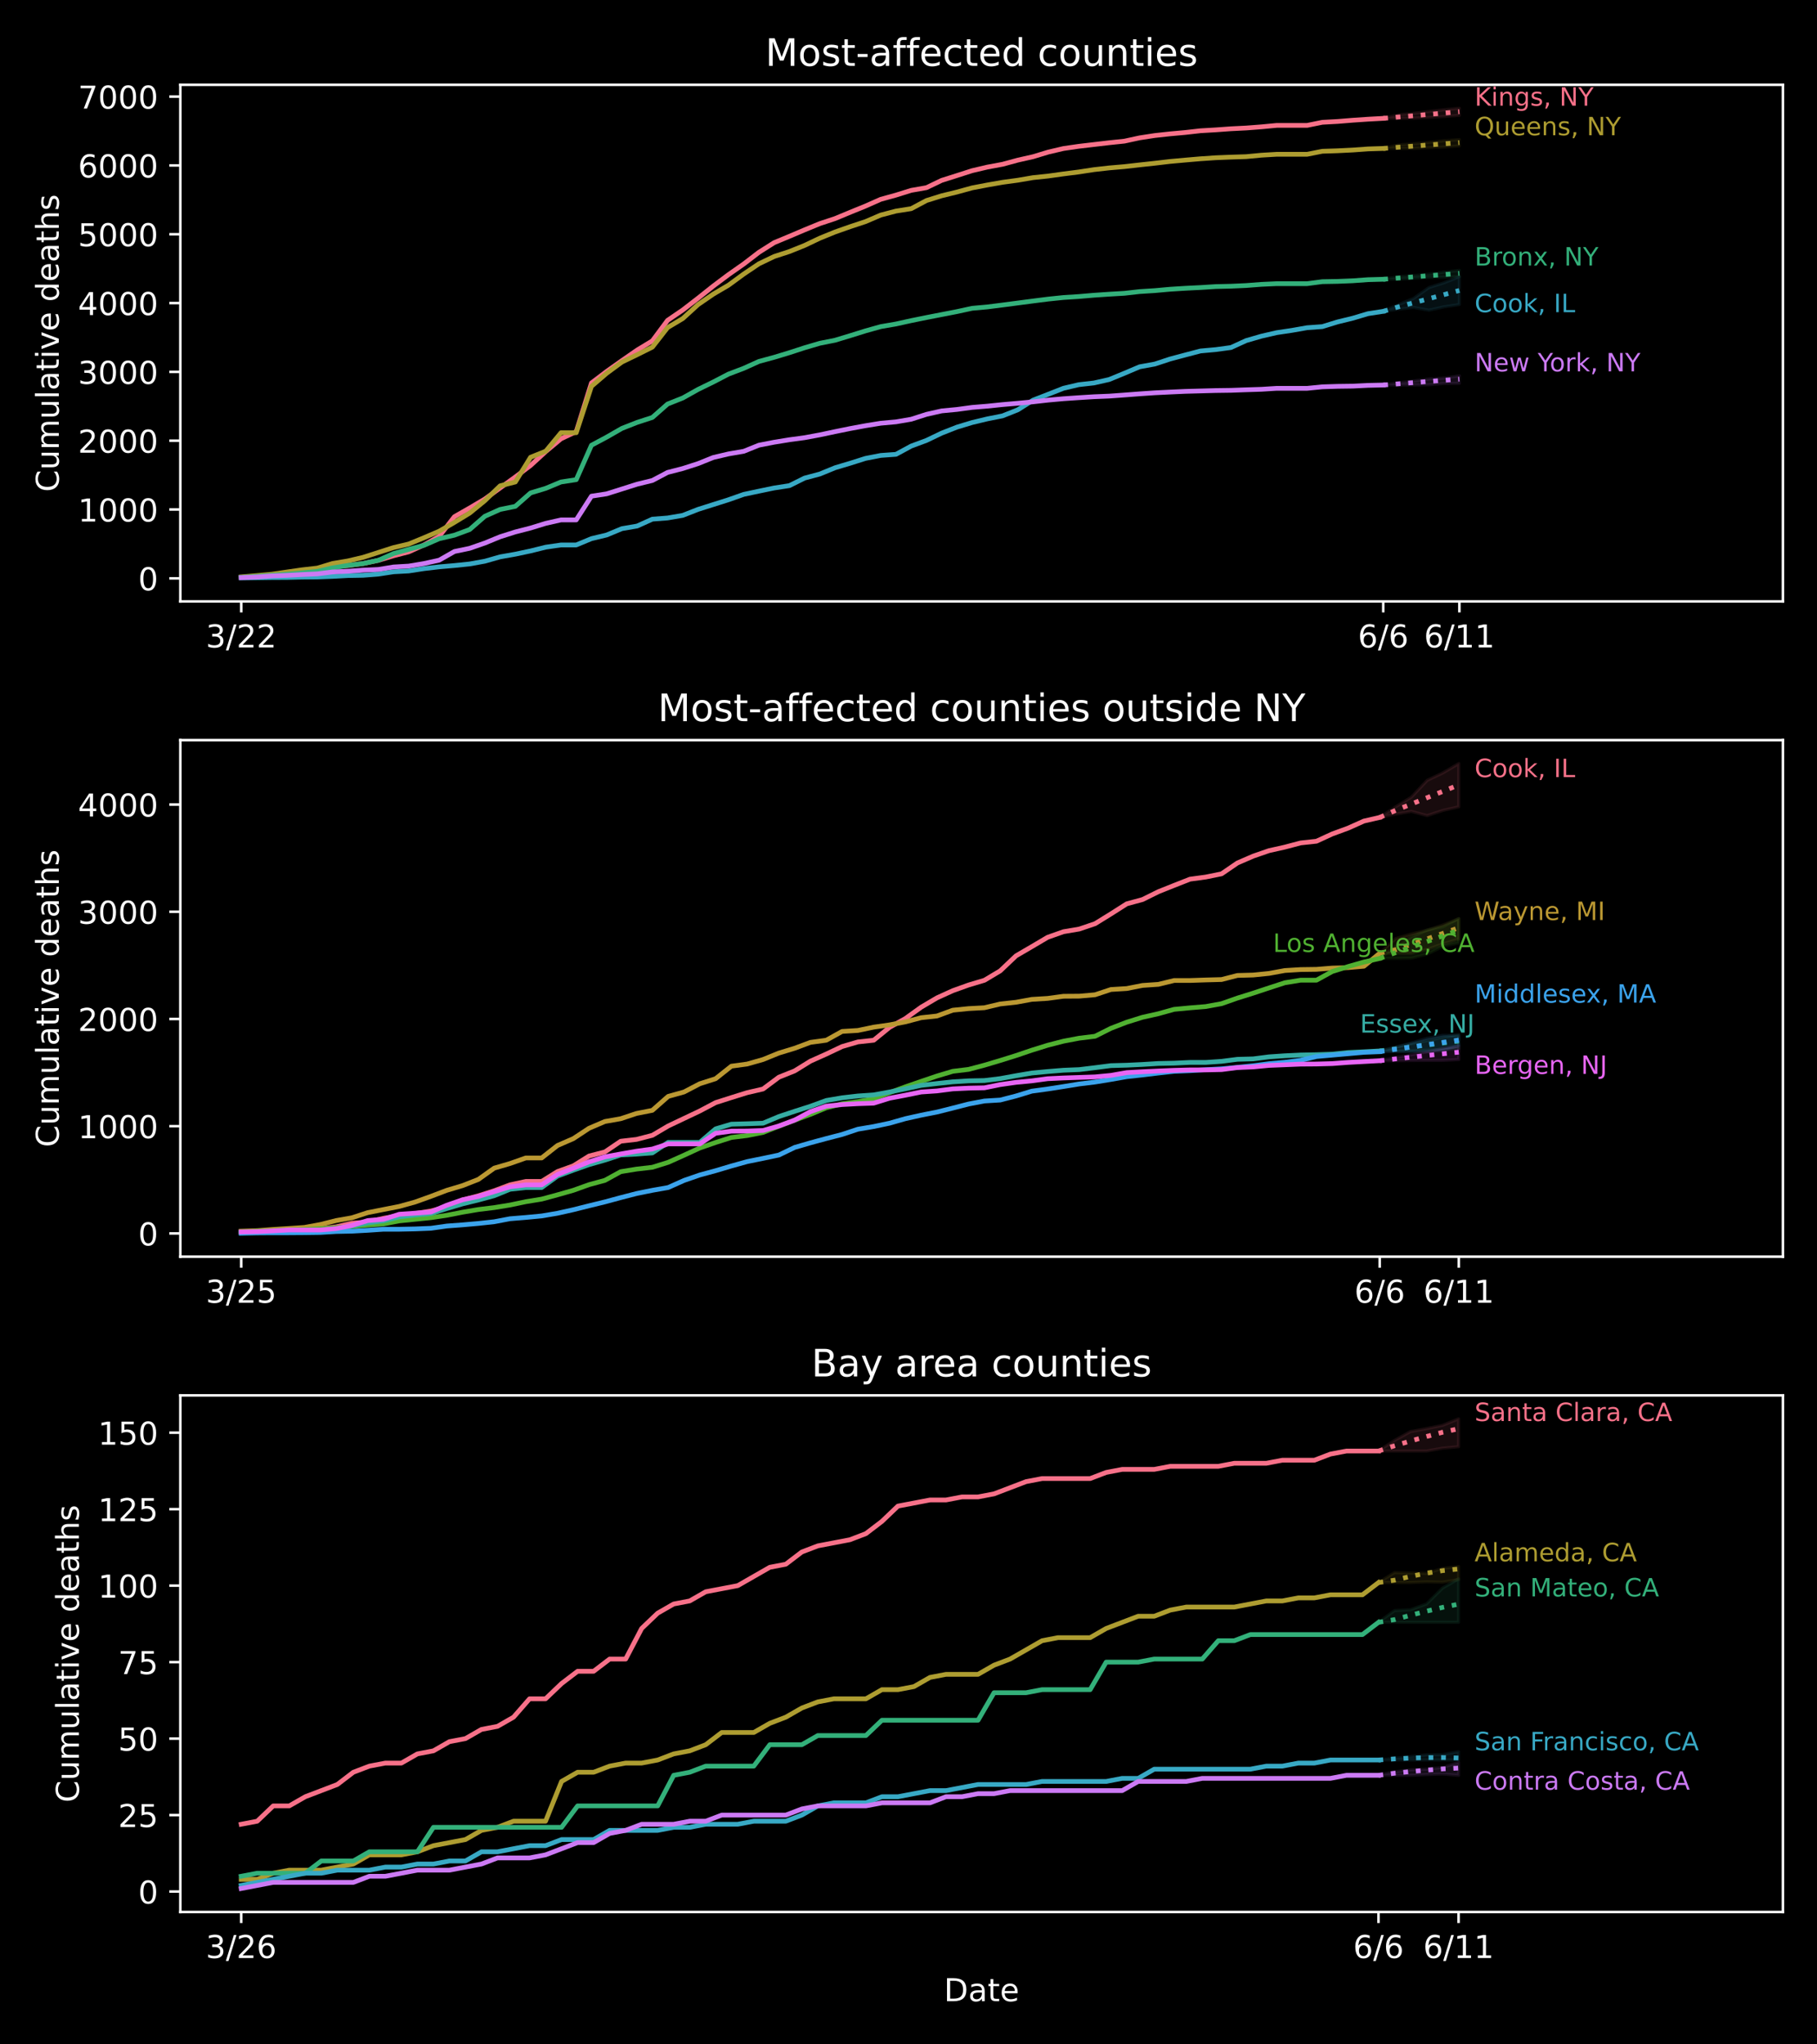 <?xml version="1.0" encoding="utf-8" standalone="no"?>
<!DOCTYPE svg PUBLIC "-//W3C//DTD SVG 1.1//EN"
  "http://www.w3.org/Graphics/SVG/1.1/DTD/svg11.dtd">
<!-- Created with matplotlib (https://matplotlib.org/) -->
<svg height="648pt" version="1.1" viewBox="0 0 576 648" width="576pt" xmlns="http://www.w3.org/2000/svg" xmlns:xlink="http://www.w3.org/1999/xlink">
 <defs>
  <style type="text/css">
*{stroke-linecap:butt;stroke-linejoin:round;}
  </style>
 </defs>
 <g id="figure_1">
  <g id="patch_1">
   <path d="M 0 648 
L 576 648 
L 576 0 
L 0 0 
z
"/>
  </g>
  <g id="axes_1">
   <g id="patch_2">
    <path d="M 57.17 190.627 
L 565.2 190.627 
L 565.2 26.88 
L 57.17 26.88 
z
"/>
   </g>
   <g id="PolyCollection_1">
    <defs>
     <path d="M 438.494 -610.479 
L 438.494 -610.479 
L 443.321 -610.479 
L 448.148 -610.548 
L 452.975 -610.769 
L 457.802 -611.068 
L 462.629 -611.447 
L 462.629 -613.677 
L 462.629 -613.677 
L 457.802 -613.209 
L 452.975 -612.675 
L 448.148 -612.076 
L 443.321 -611.612 
L 438.494 -610.479 
z
" id="mb69f90b4ef" style="stroke:#f77189;stroke-opacity:0.1;"/>
    </defs>
    <g clip-path="url(#pc2bdecbed4)">
     <use style="fill:#f77189;fill-opacity:0.1;stroke:#f77189;stroke-opacity:0.1;" x="0" xlink:href="#mb69f90b4ef" y="648"/>
    </g>
   </g>
   <g id="PolyCollection_2">
    <defs>
     <path d="M 438.494 -600.947 
L 438.494 -600.947 
L 443.321 -600.947 
L 448.148 -600.947 
L 452.975 -601.167 
L 457.802 -601.378 
L 462.629 -601.773 
L 462.629 -603.741 
L 462.629 -603.741 
L 457.802 -603.397 
L 452.975 -602.886 
L 448.148 -602.423 
L 443.321 -602.083 
L 438.494 -600.947 
z
" id="mddd08c92fa" style="stroke:#ae9d31;stroke-opacity:0.1;"/>
    </defs>
    <g clip-path="url(#pc2bdecbed4)">
     <use style="fill:#ae9d31;fill-opacity:0.1;stroke:#ae9d31;stroke-opacity:0.1;" x="0" xlink:href="#mddd08c92fa" y="648"/>
    </g>
   </g>
   <g id="PolyCollection_3">
    <defs>
     <path d="M 438.494 -559.482 
L 438.494 -559.482 
L 443.321 -559.482 
L 448.148 -559.791 
L 452.975 -560.039 
L 457.802 -560.137 
L 462.629 -560.317 
L 462.629 -562.312 
L 462.629 -562.312 
L 457.802 -561.735 
L 452.975 -561.096 
L 448.148 -560.625 
L 443.321 -560.295 
L 438.494 -559.482 
z
" id="m2e03c0e1ce" style="stroke:#33b07a;stroke-opacity:0.1;"/>
    </defs>
    <g clip-path="url(#pc2bdecbed4)">
     <use style="fill:#33b07a;fill-opacity:0.1;stroke:#33b07a;stroke-opacity:0.1;" x="0" xlink:href="#m2e03c0e1ce" y="648"/>
    </g>
   </g>
   <g id="PolyCollection_4">
    <defs>
     <path d="M 438.494 -549.317 
L 438.494 -549.317 
L 443.321 -549.996 
L 448.148 -550.554 
L 452.975 -549.684 
L 457.802 -550.746 
L 462.629 -551.479 
L 462.629 -560.271 
L 462.629 -560.271 
L 457.802 -558.385 
L 452.975 -556.856 
L 448.148 -553.426 
L 443.321 -551.45 
L 438.494 -549.317 
z
" id="md62b65f91e" style="stroke:#38a9c5;stroke-opacity:0.1;"/>
    </defs>
    <g clip-path="url(#pc2bdecbed4)">
     <use style="fill:#38a9c5;fill-opacity:0.1;stroke:#38a9c5;stroke-opacity:0.1;" x="0" xlink:href="#md62b65f91e" y="648"/>
    </g>
   </g>
   <g id="PolyCollection_5">
    <defs>
     <path d="M 438.494 -525.956 
L 438.494 -525.956 
L 443.321 -525.956 
L 448.148 -525.989 
L 452.975 -526.037 
L 457.802 -526.464 
L 462.629 -526.488 
L 462.629 -528.86 
L 462.629 -528.86 
L 457.802 -528.152 
L 452.975 -527.872 
L 448.148 -527.232 
L 443.321 -526.648 
L 438.494 -525.956 
z
" id="m7e9116d68a" style="stroke:#cc7af4;stroke-opacity:0.1;"/>
    </defs>
    <g clip-path="url(#pc2bdecbed4)">
     <use style="fill:#cc7af4;fill-opacity:0.1;stroke:#cc7af4;stroke-opacity:0.1;" x="0" xlink:href="#m7e9116d68a" y="648"/>
    </g>
   </g>
   <g id="matplotlib.axis_1">
    <g id="xtick_1">
     <g id="line2d_1">
      <defs>
       <path d="M 0 0 
L 0 3.5 
" id="mbe48e583d7" style="stroke:#ffffff;stroke-width:0.8;"/>
      </defs>
      <g>
       <use style="fill:#ffffff;stroke:#ffffff;stroke-width:0.8;" x="76.478" xlink:href="#mbe48e583d7" y="190.627"/>
      </g>
     </g>
     <g id="text_1">
      <!-- 3/22 -->
      <defs>
       <path d="M 40.578 39.312 
Q 47.656 37.797 51.625 33 
Q 55.609 28.219 55.609 21.188 
Q 55.609 10.406 48.188 4.484 
Q 40.766 -1.422 27.094 -1.422 
Q 22.516 -1.422 17.656 -0.516 
Q 12.797 0.391 7.625 2.203 
L 7.625 11.719 
Q 11.719 9.328 16.594 8.109 
Q 21.484 6.891 26.812 6.891 
Q 36.078 6.891 40.938 10.547 
Q 45.797 14.203 45.797 21.188 
Q 45.797 27.641 41.281 31.266 
Q 36.766 34.906 28.719 34.906 
L 20.219 34.906 
L 20.219 43.016 
L 29.109 43.016 
Q 36.375 43.016 40.234 45.922 
Q 44.094 48.828 44.094 54.297 
Q 44.094 59.906 40.109 62.906 
Q 36.141 65.922 28.719 65.922 
Q 24.656 65.922 20.016 65.031 
Q 15.375 64.156 9.812 62.312 
L 9.812 71.094 
Q 15.438 72.656 20.344 73.438 
Q 25.25 74.219 29.594 74.219 
Q 40.828 74.219 47.359 69.109 
Q 53.906 64.016 53.906 55.328 
Q 53.906 49.266 50.438 45.094 
Q 46.969 40.922 40.578 39.312 
z
" id="DejaVuSans-51"/>
       <path d="M 25.391 72.906 
L 33.688 72.906 
L 8.297 -9.281 
L 0 -9.281 
z
" id="DejaVuSans-47"/>
       <path d="M 19.188 8.297 
L 53.609 8.297 
L 53.609 0 
L 7.328 0 
L 7.328 8.297 
Q 12.938 14.109 22.625 23.891 
Q 32.328 33.688 34.812 36.531 
Q 39.547 41.844 41.422 45.531 
Q 43.312 49.219 43.312 52.781 
Q 43.312 58.594 39.234 62.25 
Q 35.156 65.922 28.609 65.922 
Q 23.969 65.922 18.812 64.312 
Q 13.672 62.703 7.812 59.422 
L 7.812 69.391 
Q 13.766 71.781 18.938 73 
Q 24.125 74.219 28.422 74.219 
Q 39.75 74.219 46.484 68.547 
Q 53.219 62.891 53.219 53.422 
Q 53.219 48.922 51.531 44.891 
Q 49.859 40.875 45.406 35.406 
Q 44.188 33.984 37.641 27.219 
Q 31.109 20.453 19.188 8.297 
z
" id="DejaVuSans-50"/>
      </defs>
      <g style="fill:#ffffff;" transform="translate(65.249 205.225)scale(0.1 -0.1)">
       <use xlink:href="#DejaVuSans-51"/>
       <use x="63.623" xlink:href="#DejaVuSans-47"/>
       <use x="97.314" xlink:href="#DejaVuSans-50"/>
       <use x="160.938" xlink:href="#DejaVuSans-50"/>
      </g>
     </g>
    </g>
    <g id="xtick_2">
     <g id="line2d_2">
      <g>
       <use style="fill:#ffffff;stroke:#ffffff;stroke-width:0.8;" x="438.494" xlink:href="#mbe48e583d7" y="190.627"/>
      </g>
     </g>
     <g id="text_2">
      <!-- 6/6 -->
      <defs>
       <path d="M 33.016 40.375 
Q 26.375 40.375 22.484 35.828 
Q 18.609 31.297 18.609 23.391 
Q 18.609 15.531 22.484 10.953 
Q 26.375 6.391 33.016 6.391 
Q 39.656 6.391 43.531 10.953 
Q 47.406 15.531 47.406 23.391 
Q 47.406 31.297 43.531 35.828 
Q 39.656 40.375 33.016 40.375 
z
M 52.594 71.297 
L 52.594 62.312 
Q 48.875 64.062 45.094 64.984 
Q 41.312 65.922 37.594 65.922 
Q 27.828 65.922 22.672 59.328 
Q 17.531 52.734 16.797 39.406 
Q 19.672 43.656 24.016 45.922 
Q 28.375 48.188 33.594 48.188 
Q 44.578 48.188 50.953 41.516 
Q 57.328 34.859 57.328 23.391 
Q 57.328 12.156 50.688 5.359 
Q 44.047 -1.422 33.016 -1.422 
Q 20.359 -1.422 13.672 8.266 
Q 6.984 17.969 6.984 36.375 
Q 6.984 53.656 15.188 63.938 
Q 23.391 74.219 37.203 74.219 
Q 40.922 74.219 44.703 73.484 
Q 48.484 72.75 52.594 71.297 
z
" id="DejaVuSans-54"/>
      </defs>
      <g style="fill:#ffffff;" transform="translate(430.447 205.225)scale(0.1 -0.1)">
       <use xlink:href="#DejaVuSans-54"/>
       <use x="63.623" xlink:href="#DejaVuSans-47"/>
       <use x="97.314" xlink:href="#DejaVuSans-54"/>
      </g>
     </g>
    </g>
    <g id="xtick_3">
     <g id="line2d_3">
      <g>
       <use style="fill:#ffffff;stroke:#ffffff;stroke-width:0.8;" x="462.629" xlink:href="#mbe48e583d7" y="190.627"/>
      </g>
     </g>
     <g id="text_3">
      <!-- 6/11 -->
      <defs>
       <path d="M 12.406 8.297 
L 28.516 8.297 
L 28.516 63.922 
L 10.984 60.406 
L 10.984 69.391 
L 28.422 72.906 
L 38.281 72.906 
L 38.281 8.297 
L 54.391 8.297 
L 54.391 0 
L 12.406 0 
z
" id="DejaVuSans-49"/>
      </defs>
      <g style="fill:#ffffff;" transform="translate(451.4 205.225)scale(0.1 -0.1)">
       <use xlink:href="#DejaVuSans-54"/>
       <use x="63.623" xlink:href="#DejaVuSans-47"/>
       <use x="97.314" xlink:href="#DejaVuSans-49"/>
       <use x="160.938" xlink:href="#DejaVuSans-49"/>
      </g>
     </g>
    </g>
   </g>
   <g id="matplotlib.axis_2">
    <g id="ytick_1">
     <g id="line2d_4">
      <defs>
       <path d="M 0 0 
L -3.5 0 
" id="mb35f735abd" style="stroke:#ffffff;stroke-width:0.8;"/>
      </defs>
      <g>
       <use style="fill:#ffffff;stroke:#ffffff;stroke-width:0.8;" x="57.17" xlink:href="#mb35f735abd" y="183.315"/>
      </g>
     </g>
     <g id="text_4">
      <!-- 0 -->
      <defs>
       <path d="M 31.781 66.406 
Q 24.172 66.406 20.328 58.906 
Q 16.5 51.422 16.5 36.375 
Q 16.5 21.391 20.328 13.891 
Q 24.172 6.391 31.781 6.391 
Q 39.453 6.391 43.281 13.891 
Q 47.125 21.391 47.125 36.375 
Q 47.125 51.422 43.281 58.906 
Q 39.453 66.406 31.781 66.406 
z
M 31.781 74.219 
Q 44.047 74.219 50.516 64.516 
Q 56.984 54.828 56.984 36.375 
Q 56.984 17.969 50.516 8.266 
Q 44.047 -1.422 31.781 -1.422 
Q 19.531 -1.422 13.062 8.266 
Q 6.594 17.969 6.594 36.375 
Q 6.594 54.828 13.062 64.516 
Q 19.531 74.219 31.781 74.219 
z
" id="DejaVuSans-48"/>
      </defs>
      <g style="fill:#ffffff;" transform="translate(43.807 187.114)scale(0.1 -0.1)">
       <use xlink:href="#DejaVuSans-48"/>
      </g>
     </g>
    </g>
    <g id="ytick_2">
     <g id="line2d_5">
      <g>
       <use style="fill:#ffffff;stroke:#ffffff;stroke-width:0.8;" x="57.17" xlink:href="#mb35f735abd" y="161.502"/>
      </g>
     </g>
     <g id="text_5">
      <!-- 1000 -->
      <g style="fill:#ffffff;" transform="translate(24.72 165.301)scale(0.1 -0.1)">
       <use xlink:href="#DejaVuSans-49"/>
       <use x="63.623" xlink:href="#DejaVuSans-48"/>
       <use x="127.246" xlink:href="#DejaVuSans-48"/>
       <use x="190.869" xlink:href="#DejaVuSans-48"/>
      </g>
     </g>
    </g>
    <g id="ytick_3">
     <g id="line2d_6">
      <g>
       <use style="fill:#ffffff;stroke:#ffffff;stroke-width:0.8;" x="57.17" xlink:href="#mb35f735abd" y="139.69"/>
      </g>
     </g>
     <g id="text_6">
      <!-- 2000 -->
      <g style="fill:#ffffff;" transform="translate(24.72 143.489)scale(0.1 -0.1)">
       <use xlink:href="#DejaVuSans-50"/>
       <use x="63.623" xlink:href="#DejaVuSans-48"/>
       <use x="127.246" xlink:href="#DejaVuSans-48"/>
       <use x="190.869" xlink:href="#DejaVuSans-48"/>
      </g>
     </g>
    </g>
    <g id="ytick_4">
     <g id="line2d_7">
      <g>
       <use style="fill:#ffffff;stroke:#ffffff;stroke-width:0.8;" x="57.17" xlink:href="#mb35f735abd" y="117.878"/>
      </g>
     </g>
     <g id="text_7">
      <!-- 3000 -->
      <g style="fill:#ffffff;" transform="translate(24.72 121.677)scale(0.1 -0.1)">
       <use xlink:href="#DejaVuSans-51"/>
       <use x="63.623" xlink:href="#DejaVuSans-48"/>
       <use x="127.246" xlink:href="#DejaVuSans-48"/>
       <use x="190.869" xlink:href="#DejaVuSans-48"/>
      </g>
     </g>
    </g>
    <g id="ytick_5">
     <g id="line2d_8">
      <g>
       <use style="fill:#ffffff;stroke:#ffffff;stroke-width:0.8;" x="57.17" xlink:href="#mb35f735abd" y="96.065"/>
      </g>
     </g>
     <g id="text_8">
      <!-- 4000 -->
      <defs>
       <path d="M 37.797 64.312 
L 12.891 25.391 
L 37.797 25.391 
z
M 35.203 72.906 
L 47.609 72.906 
L 47.609 25.391 
L 58.016 25.391 
L 58.016 17.188 
L 47.609 17.188 
L 47.609 0 
L 37.797 0 
L 37.797 17.188 
L 4.891 17.188 
L 4.891 26.703 
z
" id="DejaVuSans-52"/>
      </defs>
      <g style="fill:#ffffff;" transform="translate(24.72 99.865)scale(0.1 -0.1)">
       <use xlink:href="#DejaVuSans-52"/>
       <use x="63.623" xlink:href="#DejaVuSans-48"/>
       <use x="127.246" xlink:href="#DejaVuSans-48"/>
       <use x="190.869" xlink:href="#DejaVuSans-48"/>
      </g>
     </g>
    </g>
    <g id="ytick_6">
     <g id="line2d_9">
      <g>
       <use style="fill:#ffffff;stroke:#ffffff;stroke-width:0.8;" x="57.17" xlink:href="#mb35f735abd" y="74.253"/>
      </g>
     </g>
     <g id="text_9">
      <!-- 5000 -->
      <defs>
       <path d="M 10.797 72.906 
L 49.516 72.906 
L 49.516 64.594 
L 19.828 64.594 
L 19.828 46.734 
Q 21.969 47.469 24.109 47.828 
Q 26.266 48.188 28.422 48.188 
Q 40.625 48.188 47.75 41.5 
Q 54.891 34.812 54.891 23.391 
Q 54.891 11.625 47.562 5.094 
Q 40.234 -1.422 26.906 -1.422 
Q 22.312 -1.422 17.547 -0.641 
Q 12.797 0.141 7.719 1.703 
L 7.719 11.625 
Q 12.109 9.234 16.797 8.062 
Q 21.484 6.891 26.703 6.891 
Q 35.156 6.891 40.078 11.328 
Q 45.016 15.766 45.016 23.391 
Q 45.016 31 40.078 35.438 
Q 35.156 39.891 26.703 39.891 
Q 22.75 39.891 18.812 39.016 
Q 14.891 38.141 10.797 36.281 
z
" id="DejaVuSans-53"/>
      </defs>
      <g style="fill:#ffffff;" transform="translate(24.72 78.052)scale(0.1 -0.1)">
       <use xlink:href="#DejaVuSans-53"/>
       <use x="63.623" xlink:href="#DejaVuSans-48"/>
       <use x="127.246" xlink:href="#DejaVuSans-48"/>
       <use x="190.869" xlink:href="#DejaVuSans-48"/>
      </g>
     </g>
    </g>
    <g id="ytick_7">
     <g id="line2d_10">
      <g>
       <use style="fill:#ffffff;stroke:#ffffff;stroke-width:0.8;" x="57.17" xlink:href="#mb35f735abd" y="52.441"/>
      </g>
     </g>
     <g id="text_10">
      <!-- 6000 -->
      <g style="fill:#ffffff;" transform="translate(24.72 56.24)scale(0.1 -0.1)">
       <use xlink:href="#DejaVuSans-54"/>
       <use x="63.623" xlink:href="#DejaVuSans-48"/>
       <use x="127.246" xlink:href="#DejaVuSans-48"/>
       <use x="190.869" xlink:href="#DejaVuSans-48"/>
      </g>
     </g>
    </g>
    <g id="ytick_8">
     <g id="line2d_11">
      <g>
       <use style="fill:#ffffff;stroke:#ffffff;stroke-width:0.8;" x="57.17" xlink:href="#mb35f735abd" y="30.629"/>
      </g>
     </g>
     <g id="text_11">
      <!-- 7000 -->
      <defs>
       <path d="M 8.203 72.906 
L 55.078 72.906 
L 55.078 68.703 
L 28.609 0 
L 18.312 0 
L 43.219 64.594 
L 8.203 64.594 
z
" id="DejaVuSans-55"/>
      </defs>
      <g style="fill:#ffffff;" transform="translate(24.72 34.428)scale(0.1 -0.1)">
       <use xlink:href="#DejaVuSans-55"/>
       <use x="63.623" xlink:href="#DejaVuSans-48"/>
       <use x="127.246" xlink:href="#DejaVuSans-48"/>
       <use x="190.869" xlink:href="#DejaVuSans-48"/>
      </g>
     </g>
    </g>
    <g id="text_12">
     <!-- Cumulative deaths -->
     <defs>
      <path d="M 64.406 67.281 
L 64.406 56.891 
Q 59.422 61.531 53.781 63.812 
Q 48.141 66.109 41.797 66.109 
Q 29.297 66.109 22.656 58.469 
Q 16.016 50.828 16.016 36.375 
Q 16.016 21.969 22.656 14.328 
Q 29.297 6.688 41.797 6.688 
Q 48.141 6.688 53.781 8.984 
Q 59.422 11.281 64.406 15.922 
L 64.406 5.609 
Q 59.234 2.094 53.438 0.328 
Q 47.656 -1.422 41.219 -1.422 
Q 24.656 -1.422 15.125 8.703 
Q 5.609 18.844 5.609 36.375 
Q 5.609 53.953 15.125 64.078 
Q 24.656 74.219 41.219 74.219 
Q 47.75 74.219 53.531 72.484 
Q 59.328 70.75 64.406 67.281 
z
" id="DejaVuSans-67"/>
      <path d="M 8.5 21.578 
L 8.5 54.688 
L 17.484 54.688 
L 17.484 21.922 
Q 17.484 14.156 20.5 10.266 
Q 23.531 6.391 29.594 6.391 
Q 36.859 6.391 41.078 11.031 
Q 45.312 15.672 45.312 23.688 
L 45.312 54.688 
L 54.297 54.688 
L 54.297 0 
L 45.312 0 
L 45.312 8.406 
Q 42.047 3.422 37.719 1 
Q 33.406 -1.422 27.688 -1.422 
Q 18.266 -1.422 13.375 4.438 
Q 8.5 10.297 8.5 21.578 
z
M 31.109 56 
z
" id="DejaVuSans-117"/>
      <path d="M 52 44.188 
Q 55.375 50.25 60.062 53.125 
Q 64.75 56 71.094 56 
Q 79.641 56 84.281 50.016 
Q 88.922 44.047 88.922 33.016 
L 88.922 0 
L 79.891 0 
L 79.891 32.719 
Q 79.891 40.578 77.094 44.375 
Q 74.312 48.188 68.609 48.188 
Q 61.625 48.188 57.562 43.547 
Q 53.516 38.922 53.516 30.906 
L 53.516 0 
L 44.484 0 
L 44.484 32.719 
Q 44.484 40.625 41.703 44.406 
Q 38.922 48.188 33.109 48.188 
Q 26.219 48.188 22.156 43.531 
Q 18.109 38.875 18.109 30.906 
L 18.109 0 
L 9.078 0 
L 9.078 54.688 
L 18.109 54.688 
L 18.109 46.188 
Q 21.188 51.219 25.484 53.609 
Q 29.781 56 35.688 56 
Q 41.656 56 45.828 52.969 
Q 50 49.953 52 44.188 
z
" id="DejaVuSans-109"/>
      <path d="M 9.422 75.984 
L 18.406 75.984 
L 18.406 0 
L 9.422 0 
z
" id="DejaVuSans-108"/>
      <path d="M 34.281 27.484 
Q 23.391 27.484 19.188 25 
Q 14.984 22.516 14.984 16.5 
Q 14.984 11.719 18.141 8.906 
Q 21.297 6.109 26.703 6.109 
Q 34.188 6.109 38.703 11.406 
Q 43.219 16.703 43.219 25.484 
L 43.219 27.484 
z
M 52.203 31.203 
L 52.203 0 
L 43.219 0 
L 43.219 8.297 
Q 40.141 3.328 35.547 0.953 
Q 30.953 -1.422 24.312 -1.422 
Q 15.922 -1.422 10.953 3.297 
Q 6 8.016 6 15.922 
Q 6 25.141 12.172 29.828 
Q 18.359 34.516 30.609 34.516 
L 43.219 34.516 
L 43.219 35.406 
Q 43.219 41.609 39.141 45 
Q 35.062 48.391 27.688 48.391 
Q 23 48.391 18.547 47.266 
Q 14.109 46.141 10.016 43.891 
L 10.016 52.203 
Q 14.938 54.109 19.578 55.047 
Q 24.219 56 28.609 56 
Q 40.484 56 46.344 49.844 
Q 52.203 43.703 52.203 31.203 
z
" id="DejaVuSans-97"/>
      <path d="M 18.312 70.219 
L 18.312 54.688 
L 36.812 54.688 
L 36.812 47.703 
L 18.312 47.703 
L 18.312 18.016 
Q 18.312 11.328 20.141 9.422 
Q 21.969 7.516 27.594 7.516 
L 36.812 7.516 
L 36.812 0 
L 27.594 0 
Q 17.188 0 13.234 3.875 
Q 9.281 7.766 9.281 18.016 
L 9.281 47.703 
L 2.688 47.703 
L 2.688 54.688 
L 9.281 54.688 
L 9.281 70.219 
z
" id="DejaVuSans-116"/>
      <path d="M 9.422 54.688 
L 18.406 54.688 
L 18.406 0 
L 9.422 0 
z
M 9.422 75.984 
L 18.406 75.984 
L 18.406 64.594 
L 9.422 64.594 
z
" id="DejaVuSans-105"/>
      <path d="M 2.984 54.688 
L 12.5 54.688 
L 29.594 8.797 
L 46.688 54.688 
L 56.203 54.688 
L 35.688 0 
L 23.484 0 
z
" id="DejaVuSans-118"/>
      <path d="M 56.203 29.594 
L 56.203 25.203 
L 14.891 25.203 
Q 15.484 15.922 20.484 11.062 
Q 25.484 6.203 34.422 6.203 
Q 39.594 6.203 44.453 7.469 
Q 49.312 8.734 54.109 11.281 
L 54.109 2.781 
Q 49.266 0.734 44.188 -0.344 
Q 39.109 -1.422 33.891 -1.422 
Q 20.797 -1.422 13.156 6.188 
Q 5.516 13.812 5.516 26.812 
Q 5.516 40.234 12.766 48.109 
Q 20.016 56 32.328 56 
Q 43.359 56 49.781 48.891 
Q 56.203 41.797 56.203 29.594 
z
M 47.219 32.234 
Q 47.125 39.594 43.094 43.984 
Q 39.062 48.391 32.422 48.391 
Q 24.906 48.391 20.391 44.141 
Q 15.875 39.891 15.188 32.172 
z
" id="DejaVuSans-101"/>
      <path id="DejaVuSans-32"/>
      <path d="M 45.406 46.391 
L 45.406 75.984 
L 54.391 75.984 
L 54.391 0 
L 45.406 0 
L 45.406 8.203 
Q 42.578 3.328 38.25 0.953 
Q 33.938 -1.422 27.875 -1.422 
Q 17.969 -1.422 11.734 6.484 
Q 5.516 14.406 5.516 27.297 
Q 5.516 40.188 11.734 48.094 
Q 17.969 56 27.875 56 
Q 33.938 56 38.25 53.625 
Q 42.578 51.266 45.406 46.391 
z
M 14.797 27.297 
Q 14.797 17.391 18.875 11.75 
Q 22.953 6.109 30.078 6.109 
Q 37.203 6.109 41.297 11.75 
Q 45.406 17.391 45.406 27.297 
Q 45.406 37.203 41.297 42.844 
Q 37.203 48.484 30.078 48.484 
Q 22.953 48.484 18.875 42.844 
Q 14.797 37.203 14.797 27.297 
z
" id="DejaVuSans-100"/>
      <path d="M 54.891 33.016 
L 54.891 0 
L 45.906 0 
L 45.906 32.719 
Q 45.906 40.484 42.875 44.328 
Q 39.844 48.188 33.797 48.188 
Q 26.516 48.188 22.312 43.547 
Q 18.109 38.922 18.109 30.906 
L 18.109 0 
L 9.078 0 
L 9.078 75.984 
L 18.109 75.984 
L 18.109 46.188 
Q 21.344 51.125 25.703 53.562 
Q 30.078 56 35.797 56 
Q 45.219 56 50.047 50.172 
Q 54.891 44.344 54.891 33.016 
z
" id="DejaVuSans-104"/>
      <path d="M 44.281 53.078 
L 44.281 44.578 
Q 40.484 46.531 36.375 47.5 
Q 32.281 48.484 27.875 48.484 
Q 21.188 48.484 17.844 46.438 
Q 14.5 44.391 14.5 40.281 
Q 14.5 37.156 16.891 35.375 
Q 19.281 33.594 26.516 31.984 
L 29.594 31.297 
Q 39.156 29.25 43.188 25.516 
Q 47.219 21.781 47.219 15.094 
Q 47.219 7.469 41.188 3.016 
Q 35.156 -1.422 24.609 -1.422 
Q 20.219 -1.422 15.453 -0.562 
Q 10.688 0.297 5.422 2 
L 5.422 11.281 
Q 10.406 8.688 15.234 7.391 
Q 20.062 6.109 24.812 6.109 
Q 31.156 6.109 34.562 8.281 
Q 37.984 10.453 37.984 14.406 
Q 37.984 18.062 35.516 20.016 
Q 33.062 21.969 24.703 23.781 
L 21.578 24.516 
Q 13.234 26.266 9.516 29.906 
Q 5.812 33.547 5.812 39.891 
Q 5.812 47.609 11.281 51.797 
Q 16.75 56 26.812 56 
Q 31.781 56 36.172 55.266 
Q 40.578 54.547 44.281 53.078 
z
" id="DejaVuSans-115"/>
     </defs>
     <g style="fill:#ffffff;" transform="translate(18.64 155.928)rotate(-90)scale(0.1 -0.1)">
      <use xlink:href="#DejaVuSans-67"/>
      <use x="69.824" xlink:href="#DejaVuSans-117"/>
      <use x="133.203" xlink:href="#DejaVuSans-109"/>
      <use x="230.615" xlink:href="#DejaVuSans-117"/>
      <use x="293.994" xlink:href="#DejaVuSans-108"/>
      <use x="321.777" xlink:href="#DejaVuSans-97"/>
      <use x="383.057" xlink:href="#DejaVuSans-116"/>
      <use x="422.266" xlink:href="#DejaVuSans-105"/>
      <use x="450.049" xlink:href="#DejaVuSans-118"/>
      <use x="509.229" xlink:href="#DejaVuSans-101"/>
      <use x="570.752" xlink:href="#DejaVuSans-32"/>
      <use x="602.539" xlink:href="#DejaVuSans-100"/>
      <use x="666.016" xlink:href="#DejaVuSans-101"/>
      <use x="727.539" xlink:href="#DejaVuSans-97"/>
      <use x="788.818" xlink:href="#DejaVuSans-116"/>
      <use x="828.027" xlink:href="#DejaVuSans-104"/>
      <use x="891.406" xlink:href="#DejaVuSans-115"/>
     </g>
    </g>
   </g>
   <g id="line2d_12">
    <path clip-path="url(#pc2bdecbed4)" d="M 76.478 183.009 
L 81.304 182.726 
L 86.131 182.333 
L 90.958 181.919 
L 95.785 181.548 
L 100.612 181.09 
L 105.439 179.672 
L 110.266 179.279 
L 115.093 178.625 
L 119.92 177.622 
L 124.746 176.16 
L 129.573 174.917 
L 134.4 172.736 
L 139.227 170.009 
L 144.054 163.771 
L 148.881 161.022 
L 153.708 158.165 
L 158.535 154.675 
L 163.362 151.185 
L 168.188 147.542 
L 173.015 143.115 
L 177.842 139.079 
L 182.669 136.811 
L 187.496 121.389 
L 192.323 117.725 
L 197.15 114.301 
L 201.977 110.963 
L 206.804 108.04 
L 211.63 101.54 
L 216.457 98.247 
L 221.284 94.517 
L 226.111 90.678 
L 230.938 87.057 
L 235.765 83.676 
L 240.592 79.968 
L 245.419 76.914 
L 250.246 74.908 
L 255.072 72.857 
L 259.899 70.872 
L 264.726 69.28 
L 269.553 67.273 
L 274.38 65.31 
L 279.207 63.173 
L 284.034 61.842 
L 288.861 60.337 
L 293.688 59.486 
L 298.514 57.174 
L 303.341 55.647 
L 308.168 54.099 
L 312.995 52.964 
L 317.822 52.07 
L 322.649 50.761 
L 327.476 49.671 
L 332.303 48.209 
L 337.13 47.075 
L 341.956 46.377 
L 346.783 45.81 
L 351.61 45.243 
L 356.437 44.741 
L 361.264 43.694 
L 366.091 42.953 
L 370.918 42.429 
L 375.745 41.993 
L 380.572 41.448 
L 385.398 41.164 
L 390.225 40.815 
L 395.052 40.575 
L 399.879 40.204 
L 404.706 39.746 
L 409.533 39.746 
L 414.36 39.746 
L 419.187 38.765 
L 424.014 38.503 
L 428.84 38.11 
L 433.667 37.783 
L 438.494 37.521 
" style="fill:none;stroke:#f77189;stroke-linecap:square;stroke-width:1.5;"/>
   </g>
   <g id="line2d_13">
    <path clip-path="url(#pc2bdecbed4)" d="M 438.494 37.521 
L 443.321 37.084 
L 448.148 36.674 
L 452.975 36.261 
L 457.802 35.843 
L 462.629 35.42 
" style="fill:none;stroke:#f77189;stroke-dasharray:1.5,2.475;stroke-dashoffset:0;stroke-width:1.5;"/>
   </g>
   <g id="line2d_14">
    <path clip-path="url(#pc2bdecbed4)" d="M 76.478 182.856 
L 81.304 182.442 
L 86.131 182.006 
L 90.958 181.308 
L 95.785 180.61 
L 100.612 180.064 
L 105.439 178.603 
L 110.266 177.796 
L 115.093 176.662 
L 119.92 175.113 
L 124.746 173.564 
L 129.573 172.43 
L 134.4 170.445 
L 139.227 168.373 
L 144.054 165.581 
L 148.881 162.636 
L 153.708 158.688 
L 158.535 153.999 
L 163.362 152.777 
L 168.188 144.947 
L 173.015 143.005 
L 177.842 137.16 
L 182.669 137.16 
L 187.496 122.458 
L 192.323 118.314 
L 197.15 114.759 
L 201.977 112.425 
L 206.804 110.025 
L 211.63 103.831 
L 216.457 100.951 
L 221.284 96.545 
L 226.111 93.23 
L 230.938 90.394 
L 235.765 86.861 
L 240.592 83.611 
L 245.419 81.299 
L 250.246 79.728 
L 255.072 77.787 
L 259.899 75.496 
L 264.726 73.533 
L 269.553 71.832 
L 274.38 70.24 
L 279.207 68.168 
L 284.034 66.902 
L 288.861 66.139 
L 293.688 63.565 
L 298.514 62.06 
L 303.341 60.882 
L 308.168 59.552 
L 312.995 58.636 
L 317.822 57.785 
L 322.649 57.131 
L 327.476 56.302 
L 332.303 55.8 
L 337.13 55.124 
L 341.956 54.513 
L 346.783 53.771 
L 351.61 53.226 
L 356.437 52.812 
L 361.264 52.266 
L 366.091 51.743 
L 370.918 51.176 
L 375.745 50.74 
L 380.572 50.325 
L 385.398 49.998 
L 390.225 49.802 
L 395.052 49.649 
L 399.879 49.191 
L 404.706 48.907 
L 409.533 48.907 
L 414.36 48.907 
L 419.187 47.948 
L 424.014 47.795 
L 428.84 47.555 
L 433.667 47.206 
L 438.494 47.053 
" style="fill:none;stroke:#ae9d31;stroke-linecap:square;stroke-width:1.5;"/>
   </g>
   <g id="line2d_15">
    <path clip-path="url(#pc2bdecbed4)" d="M 438.494 47.053 
L 443.321 46.661 
L 448.148 46.302 
L 452.975 45.941 
L 457.802 45.577 
L 462.629 45.209 
" style="fill:none;stroke:#ae9d31;stroke-dasharray:1.5,2.475;stroke-dashoffset:0;stroke-width:1.5;"/>
   </g>
   <g id="line2d_16">
    <path clip-path="url(#pc2bdecbed4)" d="M 76.478 183.009 
L 81.304 182.704 
L 86.131 182.355 
L 90.958 182.006 
L 95.785 181.591 
L 100.612 181.111 
L 105.439 179.999 
L 110.266 179.214 
L 115.093 178.625 
L 119.92 177.6 
L 124.746 175.462 
L 129.573 174.132 
L 134.4 172.845 
L 139.227 170.751 
L 144.054 169.638 
L 148.881 167.85 
L 153.708 163.64 
L 158.535 161.48 
L 163.362 160.499 
L 168.188 156.245 
L 173.015 154.784 
L 177.842 152.777 
L 182.669 152.036 
L 187.496 141.13 
L 192.323 138.556 
L 197.15 135.786 
L 201.977 133.888 
L 206.804 132.317 
L 211.63 128.064 
L 216.457 126.145 
L 221.284 123.44 
L 226.111 121.084 
L 230.938 118.576 
L 235.765 116.743 
L 240.592 114.562 
L 245.419 113.254 
L 250.246 111.792 
L 255.072 110.222 
L 259.899 108.804 
L 264.726 107.844 
L 269.553 106.383 
L 274.38 104.878 
L 279.207 103.525 
L 284.034 102.696 
L 288.861 101.628 
L 293.688 100.646 
L 298.514 99.708 
L 303.341 98.77 
L 308.168 97.723 
L 312.995 97.287 
L 317.822 96.676 
L 322.649 96.044 
L 327.476 95.411 
L 332.303 94.8 
L 337.13 94.299 
L 341.956 93.993 
L 346.783 93.579 
L 351.61 93.252 
L 356.437 92.968 
L 361.264 92.423 
L 366.091 92.117 
L 370.918 91.681 
L 375.745 91.376 
L 380.572 91.136 
L 385.398 90.831 
L 390.225 90.721 
L 395.052 90.503 
L 399.879 90.133 
L 404.706 89.914 
L 409.533 89.914 
L 414.36 89.914 
L 419.187 89.282 
L 424.014 89.195 
L 428.84 88.998 
L 433.667 88.649 
L 438.494 88.518 
" style="fill:none;stroke:#33b07a;stroke-linecap:square;stroke-width:1.5;"/>
   </g>
   <g id="line2d_17">
    <path clip-path="url(#pc2bdecbed4)" d="M 438.494 88.518 
L 443.321 88.125 
L 448.148 87.76 
L 452.975 87.391 
L 457.802 87.019 
L 462.629 86.644 
" style="fill:none;stroke:#33b07a;stroke-dasharray:1.5,2.475;stroke-dashoffset:0;stroke-width:1.5;"/>
   </g>
   <g id="line2d_18">
    <path clip-path="url(#pc2bdecbed4)" d="M 76.478 183.184 
L 81.304 183.118 
L 86.131 183.053 
L 90.958 183.031 
L 95.785 182.922 
L 100.612 182.878 
L 105.439 182.704 
L 110.266 182.442 
L 115.093 182.355 
L 119.92 181.984 
L 124.746 181.242 
L 129.573 180.981 
L 134.4 180.239 
L 139.227 179.672 
L 144.054 179.257 
L 148.881 178.756 
L 153.708 177.883 
L 158.535 176.509 
L 163.362 175.658 
L 168.188 174.633 
L 173.015 173.434 
L 177.842 172.736 
L 182.669 172.736 
L 187.496 170.729 
L 192.323 169.573 
L 197.15 167.566 
L 201.977 166.737 
L 206.804 164.556 
L 211.63 164.185 
L 216.457 163.356 
L 221.284 161.459 
L 226.111 159.932 
L 230.938 158.405 
L 235.765 156.704 
L 240.592 155.678 
L 245.419 154.675 
L 250.246 153.933 
L 255.072 151.534 
L 259.899 150.247 
L 264.726 148.262 
L 269.553 146.823 
L 274.38 145.296 
L 279.207 144.358 
L 284.034 144.009 
L 288.861 141.391 
L 293.688 139.603 
L 298.514 137.291 
L 303.341 135.393 
L 308.168 133.932 
L 312.995 132.775 
L 317.822 131.816 
L 322.649 129.896 
L 327.476 126.843 
L 332.303 124.967 
L 337.13 123.069 
L 341.956 121.935 
L 346.783 121.389 
L 351.61 120.299 
L 356.437 118.314 
L 361.264 116.264 
L 366.091 115.391 
L 370.918 113.799 
L 375.745 112.512 
L 380.572 111.247 
L 385.398 110.811 
L 390.225 110.156 
L 395.052 107.953 
L 399.879 106.557 
L 404.706 105.445 
L 409.533 104.725 
L 414.36 103.874 
L 419.187 103.525 
L 424.014 102.042 
L 428.84 100.864 
L 433.667 99.425 
L 438.494 98.683 
" style="fill:none;stroke:#38a9c5;stroke-linecap:square;stroke-width:1.5;"/>
   </g>
   <g id="line2d_19">
    <path clip-path="url(#pc2bdecbed4)" d="M 438.494 98.683 
L 443.321 97.253 
L 448.148 95.965 
L 452.975 94.671 
L 457.802 93.37 
L 462.629 92.068 
" style="fill:none;stroke:#38a9c5;stroke-dasharray:1.5,2.475;stroke-dashoffset:0;stroke-width:1.5;"/>
   </g>
   <g id="line2d_20">
    <path clip-path="url(#pc2bdecbed4)" d="M 76.478 183.096 
L 81.304 182.9 
L 86.131 182.551 
L 90.958 182.377 
L 95.785 182.115 
L 100.612 181.897 
L 105.439 181.286 
L 110.266 181.068 
L 115.093 180.719 
L 119.92 180.501 
L 124.746 179.715 
L 129.573 179.432 
L 134.4 178.625 
L 139.227 177.556 
L 144.054 174.808 
L 148.881 173.804 
L 153.708 172.125 
L 158.535 170.14 
L 163.362 168.613 
L 168.188 167.37 
L 173.015 165.887 
L 177.842 164.796 
L 182.669 164.796 
L 187.496 157.271 
L 192.323 156.529 
L 197.15 155.002 
L 201.977 153.475 
L 206.804 152.297 
L 211.63 149.745 
L 216.457 148.502 
L 221.284 146.953 
L 226.111 145.012 
L 230.938 143.878 
L 235.765 143.049 
L 240.592 141.108 
L 245.419 140.17 
L 250.246 139.385 
L 255.072 138.73 
L 259.899 137.836 
L 264.726 136.811 
L 269.553 135.829 
L 274.38 134.935 
L 279.207 134.15 
L 284.034 133.713 
L 288.861 132.885 
L 293.688 131.336 
L 298.514 130.245 
L 303.341 129.787 
L 308.168 129.133 
L 312.995 128.74 
L 317.822 128.239 
L 322.649 127.824 
L 327.476 127.366 
L 332.303 126.821 
L 337.13 126.384 
L 341.956 126.057 
L 346.783 125.752 
L 351.61 125.556 
L 356.437 125.207 
L 361.264 124.836 
L 366.091 124.509 
L 370.918 124.269 
L 375.745 124.051 
L 380.572 123.92 
L 385.398 123.789 
L 390.225 123.723 
L 395.052 123.549 
L 399.879 123.396 
L 404.706 123.091 
L 409.533 123.091 
L 414.36 123.091 
L 419.187 122.611 
L 424.014 122.458 
L 428.84 122.393 
L 433.667 122.153 
L 438.494 122.044 
" style="fill:none;stroke:#cc7af4;stroke-linecap:square;stroke-width:1.5;"/>
   </g>
   <g id="line2d_21">
    <path clip-path="url(#pc2bdecbed4)" d="M 438.494 122.044 
L 443.321 121.657 
L 448.148 121.276 
L 452.975 120.9 
L 457.802 120.534 
L 462.629 120.178 
" style="fill:none;stroke:#cc7af4;stroke-dasharray:1.5,2.475;stroke-dashoffset:0;stroke-width:1.5;"/>
   </g>
   <g id="patch_3">
    <path d="M 57.17 190.627 
L 57.17 26.88 
" style="fill:none;stroke:#ffffff;stroke-linecap:square;stroke-linejoin:miter;stroke-width:0.8;"/>
   </g>
   <g id="patch_4">
    <path d="M 565.2 190.627 
L 565.2 26.88 
" style="fill:none;stroke:#ffffff;stroke-linecap:square;stroke-linejoin:miter;stroke-width:0.8;"/>
   </g>
   <g id="patch_5">
    <path d="M 57.17 190.627 
L 565.2 190.627 
" style="fill:none;stroke:#ffffff;stroke-linecap:square;stroke-linejoin:miter;stroke-width:0.8;"/>
   </g>
   <g id="patch_6">
    <path d="M 57.17 26.88 
L 565.2 26.88 
" style="fill:none;stroke:#ffffff;stroke-linecap:square;stroke-linejoin:miter;stroke-width:0.8;"/>
   </g>
   <g id="text_13">
    <!-- Kings, NY -->
    <defs>
     <path d="M 9.812 72.906 
L 19.672 72.906 
L 19.672 42.094 
L 52.391 72.906 
L 65.094 72.906 
L 28.906 38.922 
L 67.672 0 
L 54.688 0 
L 19.672 35.109 
L 19.672 0 
L 9.812 0 
z
" id="DejaVuSans-75"/>
     <path d="M 54.891 33.016 
L 54.891 0 
L 45.906 0 
L 45.906 32.719 
Q 45.906 40.484 42.875 44.328 
Q 39.844 48.188 33.797 48.188 
Q 26.516 48.188 22.312 43.547 
Q 18.109 38.922 18.109 30.906 
L 18.109 0 
L 9.078 0 
L 9.078 54.688 
L 18.109 54.688 
L 18.109 46.188 
Q 21.344 51.125 25.703 53.562 
Q 30.078 56 35.797 56 
Q 45.219 56 50.047 50.172 
Q 54.891 44.344 54.891 33.016 
z
" id="DejaVuSans-110"/>
     <path d="M 45.406 27.984 
Q 45.406 37.75 41.375 43.109 
Q 37.359 48.484 30.078 48.484 
Q 22.859 48.484 18.828 43.109 
Q 14.797 37.75 14.797 27.984 
Q 14.797 18.266 18.828 12.891 
Q 22.859 7.516 30.078 7.516 
Q 37.359 7.516 41.375 12.891 
Q 45.406 18.266 45.406 27.984 
z
M 54.391 6.781 
Q 54.391 -7.172 48.188 -13.984 
Q 42 -20.797 29.203 -20.797 
Q 24.469 -20.797 20.266 -20.094 
Q 16.062 -19.391 12.109 -17.922 
L 12.109 -9.188 
Q 16.062 -11.328 19.922 -12.344 
Q 23.781 -13.375 27.781 -13.375 
Q 36.625 -13.375 41.016 -8.766 
Q 45.406 -4.156 45.406 5.172 
L 45.406 9.625 
Q 42.625 4.781 38.281 2.391 
Q 33.938 0 27.875 0 
Q 17.828 0 11.672 7.656 
Q 5.516 15.328 5.516 27.984 
Q 5.516 40.672 11.672 48.328 
Q 17.828 56 27.875 56 
Q 33.938 56 38.281 53.609 
Q 42.625 51.219 45.406 46.391 
L 45.406 54.688 
L 54.391 54.688 
z
" id="DejaVuSans-103"/>
     <path d="M 11.719 12.406 
L 22.016 12.406 
L 22.016 4 
L 14.016 -11.625 
L 7.719 -11.625 
L 11.719 4 
z
" id="DejaVuSans-44"/>
     <path d="M 9.812 72.906 
L 23.094 72.906 
L 55.422 11.922 
L 55.422 72.906 
L 64.984 72.906 
L 64.984 0 
L 51.703 0 
L 19.391 60.984 
L 19.391 0 
L 9.812 0 
z
" id="DejaVuSans-78"/>
     <path d="M -0.203 72.906 
L 10.406 72.906 
L 30.609 42.922 
L 50.688 72.906 
L 61.281 72.906 
L 35.5 34.719 
L 35.5 0 
L 25.594 0 
L 25.594 34.719 
z
" id="DejaVuSans-89"/>
    </defs>
    <g style="fill:#f77189;" transform="translate(467.456 33.503)scale(0.08 -0.08)">
     <use xlink:href="#DejaVuSans-75"/>
     <use x="65.576" xlink:href="#DejaVuSans-105"/>
     <use x="93.359" xlink:href="#DejaVuSans-110"/>
     <use x="156.738" xlink:href="#DejaVuSans-103"/>
     <use x="220.215" xlink:href="#DejaVuSans-115"/>
     <use x="272.314" xlink:href="#DejaVuSans-44"/>
     <use x="304.102" xlink:href="#DejaVuSans-32"/>
     <use x="335.889" xlink:href="#DejaVuSans-78"/>
     <use x="410.693" xlink:href="#DejaVuSans-89"/>
    </g>
   </g>
   <g id="text_14">
    <!-- Queens, NY -->
    <defs>
     <path d="M 39.406 66.219 
Q 28.656 66.219 22.328 58.203 
Q 16.016 50.203 16.016 36.375 
Q 16.016 22.609 22.328 14.594 
Q 28.656 6.594 39.406 6.594 
Q 50.141 6.594 56.422 14.594 
Q 62.703 22.609 62.703 36.375 
Q 62.703 50.203 56.422 58.203 
Q 50.141 66.219 39.406 66.219 
z
M 53.219 1.312 
L 66.219 -12.891 
L 54.297 -12.891 
L 43.5 -1.219 
Q 41.891 -1.312 41.031 -1.359 
Q 40.188 -1.422 39.406 -1.422 
Q 24.031 -1.422 14.812 8.859 
Q 5.609 19.141 5.609 36.375 
Q 5.609 53.656 14.812 63.938 
Q 24.031 74.219 39.406 74.219 
Q 54.734 74.219 63.906 63.938 
Q 73.094 53.656 73.094 36.375 
Q 73.094 23.688 67.984 14.641 
Q 62.891 5.609 53.219 1.312 
z
" id="DejaVuSans-81"/>
    </defs>
    <g style="fill:#ae9d31;" transform="translate(467.456 42.876)scale(0.08 -0.08)">
     <use xlink:href="#DejaVuSans-81"/>
     <use x="78.711" xlink:href="#DejaVuSans-117"/>
     <use x="142.09" xlink:href="#DejaVuSans-101"/>
     <use x="203.613" xlink:href="#DejaVuSans-101"/>
     <use x="265.137" xlink:href="#DejaVuSans-110"/>
     <use x="328.516" xlink:href="#DejaVuSans-115"/>
     <use x="380.615" xlink:href="#DejaVuSans-44"/>
     <use x="412.402" xlink:href="#DejaVuSans-32"/>
     <use x="444.189" xlink:href="#DejaVuSans-78"/>
     <use x="518.994" xlink:href="#DejaVuSans-89"/>
    </g>
   </g>
   <g id="text_15">
    <!-- Bronx, NY -->
    <defs>
     <path d="M 19.672 34.812 
L 19.672 8.109 
L 35.5 8.109 
Q 43.453 8.109 47.281 11.406 
Q 51.125 14.703 51.125 21.484 
Q 51.125 28.328 47.281 31.562 
Q 43.453 34.812 35.5 34.812 
z
M 19.672 64.797 
L 19.672 42.828 
L 34.281 42.828 
Q 41.5 42.828 45.031 45.531 
Q 48.578 48.25 48.578 53.812 
Q 48.578 59.328 45.031 62.062 
Q 41.5 64.797 34.281 64.797 
z
M 9.812 72.906 
L 35.016 72.906 
Q 46.297 72.906 52.391 68.219 
Q 58.5 63.531 58.5 54.891 
Q 58.5 48.188 55.375 44.234 
Q 52.25 40.281 46.188 39.312 
Q 53.469 37.75 57.5 32.781 
Q 61.531 27.828 61.531 20.406 
Q 61.531 10.641 54.891 5.312 
Q 48.25 0 35.984 0 
L 9.812 0 
z
" id="DejaVuSans-66"/>
     <path d="M 41.109 46.297 
Q 39.594 47.172 37.812 47.578 
Q 36.031 48 33.891 48 
Q 26.266 48 22.188 43.047 
Q 18.109 38.094 18.109 28.812 
L 18.109 0 
L 9.078 0 
L 9.078 54.688 
L 18.109 54.688 
L 18.109 46.188 
Q 20.953 51.172 25.484 53.578 
Q 30.031 56 36.531 56 
Q 37.453 56 38.578 55.875 
Q 39.703 55.766 41.062 55.516 
z
" id="DejaVuSans-114"/>
     <path d="M 30.609 48.391 
Q 23.391 48.391 19.188 42.75 
Q 14.984 37.109 14.984 27.297 
Q 14.984 17.484 19.156 11.844 
Q 23.344 6.203 30.609 6.203 
Q 37.797 6.203 41.984 11.859 
Q 46.188 17.531 46.188 27.297 
Q 46.188 37.016 41.984 42.703 
Q 37.797 48.391 30.609 48.391 
z
M 30.609 56 
Q 42.328 56 49.016 48.375 
Q 55.719 40.766 55.719 27.297 
Q 55.719 13.875 49.016 6.219 
Q 42.328 -1.422 30.609 -1.422 
Q 18.844 -1.422 12.172 6.219 
Q 5.516 13.875 5.516 27.297 
Q 5.516 40.766 12.172 48.375 
Q 18.844 56 30.609 56 
z
" id="DejaVuSans-111"/>
     <path d="M 54.891 54.688 
L 35.109 28.078 
L 55.906 0 
L 45.312 0 
L 29.391 21.484 
L 13.484 0 
L 2.875 0 
L 24.125 28.609 
L 4.688 54.688 
L 15.281 54.688 
L 29.781 35.203 
L 44.281 54.688 
z
" id="DejaVuSans-120"/>
    </defs>
    <g style="fill:#33b07a;" transform="translate(467.456 84.176)scale(0.08 -0.08)">
     <use xlink:href="#DejaVuSans-66"/>
     <use x="68.604" xlink:href="#DejaVuSans-114"/>
     <use x="107.467" xlink:href="#DejaVuSans-111"/>
     <use x="168.648" xlink:href="#DejaVuSans-110"/>
     <use x="232.027" xlink:href="#DejaVuSans-120"/>
     <use x="291.207" xlink:href="#DejaVuSans-44"/>
     <use x="322.994" xlink:href="#DejaVuSans-32"/>
     <use x="354.781" xlink:href="#DejaVuSans-78"/>
     <use x="429.586" xlink:href="#DejaVuSans-89"/>
    </g>
   </g>
   <g id="text_16">
    <!-- Cook, IL -->
    <defs>
     <path d="M 9.078 75.984 
L 18.109 75.984 
L 18.109 31.109 
L 44.922 54.688 
L 56.391 54.688 
L 27.391 29.109 
L 57.625 0 
L 45.906 0 
L 18.109 26.703 
L 18.109 0 
L 9.078 0 
z
" id="DejaVuSans-107"/>
     <path d="M 9.812 72.906 
L 19.672 72.906 
L 19.672 0 
L 9.812 0 
z
" id="DejaVuSans-73"/>
     <path d="M 9.812 72.906 
L 19.672 72.906 
L 19.672 8.297 
L 55.172 8.297 
L 55.172 0 
L 9.812 0 
z
" id="DejaVuSans-76"/>
    </defs>
    <g style="fill:#38a9c5;" transform="translate(467.456 98.95)scale(0.08 -0.08)">
     <use xlink:href="#DejaVuSans-67"/>
     <use x="69.824" xlink:href="#DejaVuSans-111"/>
     <use x="131.006" xlink:href="#DejaVuSans-111"/>
     <use x="192.188" xlink:href="#DejaVuSans-107"/>
     <use x="250.098" xlink:href="#DejaVuSans-44"/>
     <use x="281.885" xlink:href="#DejaVuSans-32"/>
     <use x="313.672" xlink:href="#DejaVuSans-73"/>
     <use x="343.164" xlink:href="#DejaVuSans-76"/>
    </g>
   </g>
   <g id="text_17">
    <!-- New York, NY -->
    <defs>
     <path d="M 4.203 54.688 
L 13.188 54.688 
L 24.422 12.016 
L 35.594 54.688 
L 46.188 54.688 
L 57.422 12.016 
L 68.609 54.688 
L 77.594 54.688 
L 63.281 0 
L 52.688 0 
L 40.922 44.828 
L 29.109 0 
L 18.5 0 
z
" id="DejaVuSans-119"/>
    </defs>
    <g style="fill:#cc7af4;" transform="translate(467.456 117.71)scale(0.08 -0.08)">
     <use xlink:href="#DejaVuSans-78"/>
     <use x="74.805" xlink:href="#DejaVuSans-101"/>
     <use x="136.328" xlink:href="#DejaVuSans-119"/>
     <use x="218.115" xlink:href="#DejaVuSans-32"/>
     <use x="249.902" xlink:href="#DejaVuSans-89"/>
     <use x="297.736" xlink:href="#DejaVuSans-111"/>
     <use x="358.918" xlink:href="#DejaVuSans-114"/>
     <use x="400.031" xlink:href="#DejaVuSans-107"/>
     <use x="457.941" xlink:href="#DejaVuSans-44"/>
     <use x="489.729" xlink:href="#DejaVuSans-32"/>
     <use x="521.516" xlink:href="#DejaVuSans-78"/>
     <use x="596.32" xlink:href="#DejaVuSans-89"/>
    </g>
   </g>
   <g id="text_18">
    <!-- Most-affected counties -->
    <defs>
     <path d="M 9.812 72.906 
L 24.516 72.906 
L 43.109 23.297 
L 61.812 72.906 
L 76.516 72.906 
L 76.516 0 
L 66.891 0 
L 66.891 64.016 
L 48.094 14.016 
L 38.188 14.016 
L 19.391 64.016 
L 19.391 0 
L 9.812 0 
z
" id="DejaVuSans-77"/>
     <path d="M 4.891 31.391 
L 31.203 31.391 
L 31.203 23.391 
L 4.891 23.391 
z
" id="DejaVuSans-45"/>
     <path d="M 37.109 75.984 
L 37.109 68.5 
L 28.516 68.5 
Q 23.688 68.5 21.797 66.547 
Q 19.922 64.594 19.922 59.516 
L 19.922 54.688 
L 34.719 54.688 
L 34.719 47.703 
L 19.922 47.703 
L 19.922 0 
L 10.891 0 
L 10.891 47.703 
L 2.297 47.703 
L 2.297 54.688 
L 10.891 54.688 
L 10.891 58.5 
Q 10.891 67.625 15.141 71.797 
Q 19.391 75.984 28.609 75.984 
z
" id="DejaVuSans-102"/>
     <path d="M 48.781 52.594 
L 48.781 44.188 
Q 44.969 46.297 41.141 47.344 
Q 37.312 48.391 33.406 48.391 
Q 24.656 48.391 19.812 42.844 
Q 14.984 37.312 14.984 27.297 
Q 14.984 17.281 19.812 11.734 
Q 24.656 6.203 33.406 6.203 
Q 37.312 6.203 41.141 7.25 
Q 44.969 8.297 48.781 10.406 
L 48.781 2.094 
Q 45.016 0.344 40.984 -0.531 
Q 36.969 -1.422 32.422 -1.422 
Q 20.062 -1.422 12.781 6.344 
Q 5.516 14.109 5.516 27.297 
Q 5.516 40.672 12.859 48.328 
Q 20.219 56 33.016 56 
Q 37.156 56 41.109 55.141 
Q 45.062 54.297 48.781 52.594 
z
" id="DejaVuSans-99"/>
    </defs>
    <g style="fill:#ffffff;" transform="translate(242.63 20.88)scale(0.12 -0.12)">
     <use xlink:href="#DejaVuSans-77"/>
     <use x="86.279" xlink:href="#DejaVuSans-111"/>
     <use x="147.461" xlink:href="#DejaVuSans-115"/>
     <use x="199.561" xlink:href="#DejaVuSans-116"/>
     <use x="238.77" xlink:href="#DejaVuSans-45"/>
     <use x="274.854" xlink:href="#DejaVuSans-97"/>
     <use x="336.133" xlink:href="#DejaVuSans-102"/>
     <use x="371.338" xlink:href="#DejaVuSans-102"/>
     <use x="406.543" xlink:href="#DejaVuSans-101"/>
     <use x="468.066" xlink:href="#DejaVuSans-99"/>
     <use x="523.047" xlink:href="#DejaVuSans-116"/>
     <use x="562.256" xlink:href="#DejaVuSans-101"/>
     <use x="623.779" xlink:href="#DejaVuSans-100"/>
     <use x="687.256" xlink:href="#DejaVuSans-32"/>
     <use x="719.043" xlink:href="#DejaVuSans-99"/>
     <use x="774.023" xlink:href="#DejaVuSans-111"/>
     <use x="835.205" xlink:href="#DejaVuSans-117"/>
     <use x="898.584" xlink:href="#DejaVuSans-110"/>
     <use x="961.963" xlink:href="#DejaVuSans-116"/>
     <use x="1001.172" xlink:href="#DejaVuSans-105"/>
     <use x="1028.955" xlink:href="#DejaVuSans-101"/>
     <use x="1090.479" xlink:href="#DejaVuSans-115"/>
    </g>
   </g>
  </g>
  <g id="axes_2">
   <g id="patch_7">
    <path d="M 57.17 398.333 
L 565.2 398.333 
L 565.2 234.587 
L 57.17 234.587 
z
"/>
   </g>
   <g id="PolyCollection_6">
    <defs>
     <path d="M 437.378 -388.903 
L 437.378 -388.903 
L 442.391 -389.961 
L 447.403 -390.83 
L 452.416 -389.475 
L 457.428 -391.13 
L 462.441 -392.272 
L 462.441 -405.97 
L 462.441 -405.97 
L 457.428 -403.031 
L 452.416 -400.649 
L 447.403 -395.305 
L 442.391 -392.226 
L 437.378 -388.903 
z
" id="mf13e2a349e" style="stroke:#f77189;stroke-opacity:0.1;"/>
    </defs>
    <g clip-path="url(#p71975cd048)">
     <use style="fill:#f77189;fill-opacity:0.1;stroke:#f77189;stroke-opacity:0.1;" x="0" xlink:href="#mf13e2a349e" y="648"/>
    </g>
   </g>
   <g id="PolyCollection_7">
    <defs>
     <path d="M 437.378 -345.844 
L 437.378 -345.844 
L 442.391 -345.844 
L 447.403 -345.844 
L 452.416 -347.07 
L 457.428 -348.839 
L 462.441 -350.376 
L 462.441 -356.791 
L 462.441 -356.791 
L 457.428 -354.804 
L 452.416 -353.151 
L 447.403 -351.946 
L 442.391 -350.478 
L 437.378 -345.844 
z
" id="m00c75470b7" style="stroke:#bb9832;stroke-opacity:0.1;"/>
    </defs>
    <g clip-path="url(#p71975cd048)">
     <use style="fill:#bb9832;fill-opacity:0.1;stroke:#bb9832;stroke-opacity:0.1;" x="0" xlink:href="#m00c75470b7" y="648"/>
    </g>
   </g>
   <g id="PolyCollection_8">
    <defs>
     <path d="M 437.378 -344.213 
L 437.378 -344.213 
L 442.391 -344.213 
L 447.403 -344.296 
L 452.416 -345.572 
L 457.428 -348.044 
L 462.441 -349.111 
L 462.441 -356.831 
L 462.441 -356.831 
L 457.428 -354.269 
L 452.416 -353.186 
L 447.403 -351.008 
L 442.391 -347.992 
L 437.378 -344.213 
z
" id="mdebcbfb325" style="stroke:#50b131;stroke-opacity:0.1;"/>
    </defs>
    <g clip-path="url(#p71975cd048)">
     <use style="fill:#50b131;fill-opacity:0.1;stroke:#50b131;stroke-opacity:0.1;" x="0" xlink:href="#mdebcbfb325" y="648"/>
    </g>
   </g>
   <g id="PolyCollection_9">
    <defs>
     <path d="M 437.378 -314.884 
L 437.378 -314.884 
L 442.391 -314.884 
L 447.403 -314.929 
L 452.416 -315.14 
L 457.428 -315.295 
L 462.441 -315.68 
L 462.441 -320.094 
L 462.441 -320.094 
L 457.428 -319.208 
L 452.416 -318.137 
L 447.403 -317.163 
L 442.391 -316.096 
L 437.378 -314.884 
z
" id="m7103dd8b43" style="stroke:#36ada4;stroke-opacity:0.1;"/>
    </defs>
    <g clip-path="url(#p71975cd048)">
     <use style="fill:#36ada4;fill-opacity:0.1;stroke:#36ada4;stroke-opacity:0.1;" x="0" xlink:href="#m7103dd8b43" y="648"/>
    </g>
   </g>
   <g id="PolyCollection_10">
    <defs>
     <path d="M 437.378 -314.646 
L 437.378 -314.646 
L 442.391 -314.658 
L 447.403 -314.646 
L 452.416 -314.646 
L 457.428 -315.01 
L 462.441 -316.626 
L 462.441 -319.681 
L 462.441 -319.681 
L 457.428 -319.831 
L 452.416 -318.902 
L 447.403 -317.403 
L 442.391 -316.034 
L 437.378 -314.646 
z
" id="m13612db9de" style="stroke:#3ba3ec;stroke-opacity:0.1;"/>
    </defs>
    <g clip-path="url(#p71975cd048)">
     <use style="fill:#3ba3ec;fill-opacity:0.1;stroke:#3ba3ec;stroke-opacity:0.1;" x="0" xlink:href="#m13612db9de" y="648"/>
    </g>
   </g>
   <g id="PolyCollection_11">
    <defs>
     <path d="M 437.378 -311.791 
L 437.378 -311.791 
L 442.391 -311.791 
L 447.403 -311.856 
L 452.416 -311.881 
L 457.428 -311.894 
L 462.441 -312.149 
L 462.441 -316.434 
L 462.441 -316.434 
L 457.428 -315.634 
L 452.416 -314.626 
L 447.403 -313.656 
L 442.391 -312.788 
L 437.378 -311.791 
z
" id="mcd189622fe" style="stroke:#e866f4;stroke-opacity:0.1;"/>
    </defs>
    <g clip-path="url(#p71975cd048)">
     <use style="fill:#e866f4;fill-opacity:0.1;stroke:#e866f4;stroke-opacity:0.1;" x="0" xlink:href="#mcd189622fe" y="648"/>
    </g>
   </g>
   <g id="matplotlib.axis_3">
    <g id="xtick_4">
     <g id="line2d_22">
      <g>
       <use style="fill:#ffffff;stroke:#ffffff;stroke-width:0.8;" x="76.469" xlink:href="#mbe48e583d7" y="398.333"/>
      </g>
     </g>
     <g id="text_19">
      <!-- 3/25 -->
      <g style="fill:#ffffff;" transform="translate(65.24 412.932)scale(0.1 -0.1)">
       <use xlink:href="#DejaVuSans-51"/>
       <use x="63.623" xlink:href="#DejaVuSans-47"/>
       <use x="97.314" xlink:href="#DejaVuSans-50"/>
       <use x="160.938" xlink:href="#DejaVuSans-53"/>
      </g>
     </g>
    </g>
    <g id="xtick_5">
     <g id="line2d_23">
      <g>
       <use style="fill:#ffffff;stroke:#ffffff;stroke-width:0.8;" x="437.378" xlink:href="#mbe48e583d7" y="398.333"/>
      </g>
     </g>
     <g id="text_20">
      <!-- 6/6 -->
      <g style="fill:#ffffff;" transform="translate(429.331 412.932)scale(0.1 -0.1)">
       <use xlink:href="#DejaVuSans-54"/>
       <use x="63.623" xlink:href="#DejaVuSans-47"/>
       <use x="97.314" xlink:href="#DejaVuSans-54"/>
      </g>
     </g>
    </g>
    <g id="xtick_6">
     <g id="line2d_24">
      <g>
       <use style="fill:#ffffff;stroke:#ffffff;stroke-width:0.8;" x="462.441" xlink:href="#mbe48e583d7" y="398.333"/>
      </g>
     </g>
     <g id="text_21">
      <!-- 6/11 -->
      <g style="fill:#ffffff;" transform="translate(451.213 412.932)scale(0.1 -0.1)">
       <use xlink:href="#DejaVuSans-54"/>
       <use x="63.623" xlink:href="#DejaVuSans-47"/>
       <use x="97.314" xlink:href="#DejaVuSans-49"/>
       <use x="160.938" xlink:href="#DejaVuSans-49"/>
      </g>
     </g>
    </g>
   </g>
   <g id="matplotlib.axis_4">
    <g id="ytick_9">
     <g id="line2d_25">
      <g>
       <use style="fill:#ffffff;stroke:#ffffff;stroke-width:0.8;" x="57.17" xlink:href="#mb35f735abd" y="390.958"/>
      </g>
     </g>
     <g id="text_22">
      <!-- 0 -->
      <g style="fill:#ffffff;" transform="translate(43.807 394.757)scale(0.1 -0.1)">
       <use xlink:href="#DejaVuSans-48"/>
      </g>
     </g>
    </g>
    <g id="ytick_10">
     <g id="line2d_26">
      <g>
       <use style="fill:#ffffff;stroke:#ffffff;stroke-width:0.8;" x="57.17" xlink:href="#mb35f735abd" y="356.973"/>
      </g>
     </g>
     <g id="text_23">
      <!-- 1000 -->
      <g style="fill:#ffffff;" transform="translate(24.72 360.773)scale(0.1 -0.1)">
       <use xlink:href="#DejaVuSans-49"/>
       <use x="63.623" xlink:href="#DejaVuSans-48"/>
       <use x="127.246" xlink:href="#DejaVuSans-48"/>
       <use x="190.869" xlink:href="#DejaVuSans-48"/>
      </g>
     </g>
    </g>
    <g id="ytick_11">
     <g id="line2d_27">
      <g>
       <use style="fill:#ffffff;stroke:#ffffff;stroke-width:0.8;" x="57.17" xlink:href="#mb35f735abd" y="322.988"/>
      </g>
     </g>
     <g id="text_24">
      <!-- 2000 -->
      <g style="fill:#ffffff;" transform="translate(24.72 326.788)scale(0.1 -0.1)">
       <use xlink:href="#DejaVuSans-50"/>
       <use x="63.623" xlink:href="#DejaVuSans-48"/>
       <use x="127.246" xlink:href="#DejaVuSans-48"/>
       <use x="190.869" xlink:href="#DejaVuSans-48"/>
      </g>
     </g>
    </g>
    <g id="ytick_12">
     <g id="line2d_28">
      <g>
       <use style="fill:#ffffff;stroke:#ffffff;stroke-width:0.8;" x="57.17" xlink:href="#mb35f735abd" y="289.004"/>
      </g>
     </g>
     <g id="text_25">
      <!-- 3000 -->
      <g style="fill:#ffffff;" transform="translate(24.72 292.803)scale(0.1 -0.1)">
       <use xlink:href="#DejaVuSans-51"/>
       <use x="63.623" xlink:href="#DejaVuSans-48"/>
       <use x="127.246" xlink:href="#DejaVuSans-48"/>
       <use x="190.869" xlink:href="#DejaVuSans-48"/>
      </g>
     </g>
    </g>
    <g id="ytick_13">
     <g id="line2d_29">
      <g>
       <use style="fill:#ffffff;stroke:#ffffff;stroke-width:0.8;" x="57.17" xlink:href="#mb35f735abd" y="255.019"/>
      </g>
     </g>
     <g id="text_26">
      <!-- 4000 -->
      <g style="fill:#ffffff;" transform="translate(24.72 258.818)scale(0.1 -0.1)">
       <use xlink:href="#DejaVuSans-52"/>
       <use x="63.623" xlink:href="#DejaVuSans-48"/>
       <use x="127.246" xlink:href="#DejaVuSans-48"/>
       <use x="190.869" xlink:href="#DejaVuSans-48"/>
      </g>
     </g>
    </g>
    <g id="text_27">
     <!-- Cumulative deaths -->
     <g style="fill:#ffffff;" transform="translate(18.64 363.635)rotate(-90)scale(0.1 -0.1)">
      <use xlink:href="#DejaVuSans-67"/>
      <use x="69.824" xlink:href="#DejaVuSans-117"/>
      <use x="133.203" xlink:href="#DejaVuSans-109"/>
      <use x="230.615" xlink:href="#DejaVuSans-117"/>
      <use x="293.994" xlink:href="#DejaVuSans-108"/>
      <use x="321.777" xlink:href="#DejaVuSans-97"/>
      <use x="383.057" xlink:href="#DejaVuSans-116"/>
      <use x="422.266" xlink:href="#DejaVuSans-105"/>
      <use x="450.049" xlink:href="#DejaVuSans-118"/>
      <use x="509.229" xlink:href="#DejaVuSans-101"/>
      <use x="570.752" xlink:href="#DejaVuSans-32"/>
      <use x="602.539" xlink:href="#DejaVuSans-100"/>
      <use x="666.016" xlink:href="#DejaVuSans-101"/>
      <use x="727.539" xlink:href="#DejaVuSans-97"/>
      <use x="788.818" xlink:href="#DejaVuSans-116"/>
      <use x="828.027" xlink:href="#DejaVuSans-104"/>
      <use x="891.406" xlink:href="#DejaVuSans-115"/>
     </g>
    </g>
   </g>
   <g id="line2d_30">
    <path clip-path="url(#p71975cd048)" d="M 76.469 390.516 
L 81.481 390.347 
L 86.494 390.279 
L 91.507 390.007 
L 96.519 389.599 
L 101.532 389.463 
L 106.544 388.885 
L 111.557 387.73 
L 116.57 387.322 
L 121.582 386.166 
L 126.595 385.283 
L 131.608 384.637 
L 136.62 383.855 
L 141.633 382.496 
L 146.645 380.355 
L 151.658 379.03 
L 156.671 377.432 
L 161.683 375.563 
L 166.696 374.476 
L 171.709 374.476 
L 176.721 371.349 
L 181.734 369.548 
L 186.746 366.421 
L 191.759 365.13 
L 196.772 361.731 
L 201.784 361.154 
L 206.797 359.862 
L 211.81 356.905 
L 216.822 354.526 
L 221.835 352.148 
L 226.848 349.497 
L 231.86 347.899 
L 236.873 346.336 
L 241.885 345.181 
L 246.898 341.442 
L 251.911 339.437 
L 256.923 336.345 
L 261.936 334.102 
L 266.949 331.723 
L 271.961 330.261 
L 276.974 329.718 
L 281.986 325.639 
L 286.999 322.853 
L 292.012 319.25 
L 297.024 316.293 
L 302.037 314.016 
L 307.05 312.215 
L 312.062 310.72 
L 317.075 307.729 
L 322.087 302.971 
L 327.1 300.049 
L 332.113 297.092 
L 337.125 295.325 
L 342.138 294.475 
L 347.151 292.776 
L 352.163 289.683 
L 357.176 286.489 
L 362.189 285.129 
L 367.201 282.648 
L 372.214 280.643 
L 377.226 278.672 
L 382.239 277.993 
L 387.252 276.973 
L 392.264 273.54 
L 397.277 271.365 
L 402.29 269.632 
L 407.302 268.511 
L 412.315 267.185 
L 417.327 266.642 
L 422.34 264.331 
L 427.353 262.495 
L 432.365 260.252 
L 437.378 259.097 
" style="fill:none;stroke:#f77189;stroke-linecap:square;stroke-width:1.5;"/>
   </g>
   <g id="line2d_31">
    <path clip-path="url(#p71975cd048)" d="M 437.378 259.097 
L 442.391 256.868 
L 447.403 254.862 
L 452.416 252.846 
L 457.428 250.82 
L 462.441 248.791 
" style="fill:none;stroke:#f77189;stroke-dasharray:1.5,2.475;stroke-dashoffset:0;stroke-width:1.5;"/>
   </g>
   <g id="line2d_32">
    <path clip-path="url(#p71975cd048)" d="M 76.469 390.245 
L 81.481 390.075 
L 86.494 389.701 
L 91.507 389.395 
L 96.519 389.055 
L 101.532 388.138 
L 106.544 386.88 
L 111.557 385.996 
L 116.57 384.365 
L 121.582 383.38 
L 126.595 382.394 
L 131.608 381.001 
L 136.62 379.2 
L 141.633 377.296 
L 146.645 375.801 
L 151.658 373.83 
L 156.671 370.261 
L 161.683 368.8 
L 166.696 367.033 
L 171.709 367.033 
L 176.721 363.091 
L 181.734 360.916 
L 186.746 357.619 
L 191.759 355.478 
L 196.772 354.594 
L 201.784 352.929 
L 206.797 351.944 
L 211.81 347.526 
L 216.822 346.132 
L 221.835 343.515 
L 226.848 341.918 
L 231.86 337.942 
L 236.873 337.262 
L 241.885 335.835 
L 246.898 333.796 
L 251.911 332.266 
L 256.923 330.397 
L 261.936 329.718 
L 266.949 326.931 
L 271.961 326.625 
L 276.974 325.571 
L 281.986 324.858 
L 286.999 323.906 
L 292.012 322.581 
L 297.024 322.037 
L 302.037 320.202 
L 307.05 319.692 
L 312.062 319.42 
L 317.075 318.231 
L 322.087 317.687 
L 327.1 316.769 
L 332.113 316.463 
L 337.125 315.784 
L 342.138 315.75 
L 347.151 315.308 
L 352.163 313.643 
L 357.176 313.337 
L 362.189 312.351 
L 367.201 312.011 
L 372.214 310.788 
L 377.226 310.788 
L 382.239 310.618 
L 387.252 310.482 
L 392.264 309.191 
L 397.277 309.055 
L 402.29 308.545 
L 407.302 307.627 
L 412.315 307.321 
L 417.327 307.253 
L 422.34 306.846 
L 427.353 306.71 
L 432.365 306.268 
L 437.378 302.156 
" style="fill:none;stroke:#bb9832;stroke-linecap:square;stroke-width:1.5;"/>
   </g>
   <g id="line2d_33">
    <path clip-path="url(#p71975cd048)" d="M 437.378 302.156 
L 442.391 301.037 
L 447.403 299.325 
L 452.416 297.597 
L 457.428 295.846 
L 462.441 294.085 
" style="fill:none;stroke:#bb9832;stroke-dasharray:1.5,2.475;stroke-dashoffset:0;stroke-width:1.5;"/>
   </g>
   <g id="line2d_34">
    <path clip-path="url(#p71975cd048)" d="M 76.469 390.516 
L 81.481 390.245 
L 86.494 390.075 
L 91.507 389.871 
L 96.519 389.701 
L 101.532 389.463 
L 106.544 389.123 
L 111.557 388.749 
L 116.57 388.307 
L 121.582 387.934 
L 126.595 386.982 
L 131.608 386.472 
L 136.62 385.962 
L 141.633 385.215 
L 146.645 384.229 
L 151.658 383.38 
L 156.671 382.768 
L 161.683 381.952 
L 166.696 380.899 
L 171.709 380.083 
L 176.721 378.724 
L 181.734 377.296 
L 186.746 375.495 
L 191.759 374.136 
L 196.772 371.383 
L 201.784 370.567 
L 206.797 369.99 
L 211.81 368.426 
L 216.822 366.183 
L 221.835 363.872 
L 226.848 362.139 
L 231.86 360.542 
L 236.873 359.93 
L 241.885 358.945 
L 246.898 356.973 
L 251.911 355.07 
L 256.923 353.201 
L 261.936 351.128 
L 266.949 349.871 
L 271.961 349.191 
L 276.974 348.273 
L 281.986 346.336 
L 286.999 344.501 
L 292.012 342.768 
L 297.024 341.068 
L 302.037 339.573 
L 307.05 338.961 
L 312.062 337.636 
L 317.075 336.141 
L 322.087 334.577 
L 327.1 332.878 
L 332.113 331.315 
L 337.125 330.023 
L 342.138 329.072 
L 347.151 328.46 
L 352.163 325.945 
L 357.176 324.008 
L 362.189 322.445 
L 367.201 321.323 
L 372.214 319.93 
L 377.226 319.454 
L 382.239 319.046 
L 387.252 318.129 
L 392.264 316.361 
L 397.277 314.798 
L 402.29 313.133 
L 407.302 311.502 
L 412.315 310.686 
L 417.327 310.686 
L 422.34 307.933 
L 427.353 306.37 
L 432.365 304.943 
L 437.378 303.787 
" style="fill:none;stroke:#50b131;stroke-linecap:square;stroke-width:1.5;"/>
   </g>
   <g id="line2d_35">
    <path clip-path="url(#p71975cd048)" d="M 437.378 303.787 
L 442.391 301.955 
L 447.403 300.2 
L 452.416 298.428 
L 457.428 296.634 
L 462.441 294.844 
" style="fill:none;stroke:#50b131;stroke-dasharray:1.5,2.475;stroke-dashoffset:0;stroke-width:1.5;"/>
   </g>
   <g id="line2d_36">
    <path clip-path="url(#p71975cd048)" d="M 76.469 390.72 
L 81.481 390.584 
L 86.494 390.482 
L 91.507 390.279 
L 96.519 390.279 
L 101.532 390.279 
L 106.544 389.905 
L 111.557 388.613 
L 116.57 387.594 
L 121.582 386.948 
L 126.595 385.691 
L 131.608 385.113 
L 136.62 384.637 
L 141.633 383.074 
L 146.645 381.578 
L 151.658 380.355 
L 156.671 378.996 
L 161.683 376.956 
L 166.696 376.413 
L 171.709 376.413 
L 176.721 372.776 
L 181.734 370.907 
L 186.746 369.14 
L 191.759 367.713 
L 196.772 366.081 
L 201.784 365.809 
L 206.797 365.436 
L 211.81 362.105 
L 216.822 362.105 
L 221.835 362.105 
L 226.848 357.823 
L 231.86 356.328 
L 236.873 356.192 
L 241.885 356.022 
L 246.898 353.915 
L 251.911 352.249 
L 256.923 350.652 
L 261.936 348.817 
L 266.949 347.967 
L 271.961 347.39 
L 276.974 347.05 
L 281.986 346.132 
L 286.999 345.113 
L 292.012 344.025 
L 297.024 343.447 
L 302.037 342.904 
L 307.05 342.598 
L 312.062 342.496 
L 317.075 341.884 
L 322.087 340.967 
L 327.1 340.117 
L 332.113 339.641 
L 337.125 339.233 
L 342.138 339.029 
L 347.151 338.418 
L 352.163 337.772 
L 357.176 337.636 
L 362.189 337.398 
L 367.201 337.092 
L 372.214 336.99 
L 377.226 336.752 
L 382.239 336.752 
L 387.252 336.413 
L 392.264 335.767 
L 397.277 335.631 
L 402.29 334.985 
L 407.302 334.645 
L 412.315 334.407 
L 417.327 334.305 
L 422.34 334.136 
L 427.353 333.626 
L 432.365 333.388 
L 437.378 333.116 
" style="fill:none;stroke:#36ada4;stroke-linecap:square;stroke-width:1.5;"/>
   </g>
   <g id="line2d_37">
    <path clip-path="url(#p71975cd048)" d="M 437.378 333.116 
L 442.391 332.476 
L 447.403 331.858 
L 452.416 331.232 
L 457.428 330.602 
L 462.441 329.978 
" style="fill:none;stroke:#36ada4;stroke-dasharray:1.5,2.475;stroke-dashoffset:0;stroke-width:1.5;"/>
   </g>
   <g id="line2d_38">
    <path clip-path="url(#p71975cd048)" d="M 76.469 390.89 
L 81.481 390.788 
L 86.494 390.754 
L 91.507 390.754 
L 96.519 390.72 
L 101.532 390.652 
L 106.544 390.347 
L 111.557 390.245 
L 116.57 389.973 
L 121.582 389.633 
L 126.595 389.633 
L 131.608 389.531 
L 136.62 389.327 
L 141.633 388.613 
L 146.645 388.239 
L 151.658 387.798 
L 156.671 387.254 
L 161.683 386.302 
L 166.696 385.895 
L 171.709 385.419 
L 176.721 384.569 
L 181.734 383.448 
L 186.746 382.19 
L 191.759 380.967 
L 196.772 379.607 
L 201.784 378.316 
L 206.797 377.296 
L 211.81 376.413 
L 216.822 374.17 
L 221.835 372.437 
L 226.848 371.077 
L 231.86 369.582 
L 236.873 368.188 
L 241.885 367.169 
L 246.898 366.115 
L 251.911 363.702 
L 256.923 362.241 
L 261.936 360.882 
L 266.949 359.59 
L 271.961 357.925 
L 276.974 357.075 
L 281.986 356.022 
L 286.999 354.594 
L 292.012 353.473 
L 297.024 352.487 
L 302.037 351.23 
L 307.05 349.939 
L 312.062 348.987 
L 317.075 348.681 
L 322.087 347.39 
L 327.1 345.86 
L 332.113 345.181 
L 337.125 344.399 
L 342.138 343.583 
L 347.151 342.972 
L 352.163 342.156 
L 357.176 341.272 
L 362.189 340.729 
L 367.201 340.117 
L 372.214 339.573 
L 377.226 339.369 
L 382.239 339.063 
L 387.252 338.791 
L 392.264 338.316 
L 397.277 337.806 
L 402.29 337.16 
L 407.302 336.718 
L 412.315 336.073 
L 417.327 334.883 
L 422.34 334.441 
L 427.353 334 
L 432.365 333.558 
L 437.378 333.354 
" style="fill:none;stroke:#3ba3ec;stroke-linecap:square;stroke-width:1.5;"/>
   </g>
   <g id="line2d_39">
    <path clip-path="url(#p71975cd048)" d="M 437.378 333.354 
L 442.391 332.577 
L 447.403 331.847 
L 452.416 331.114 
L 457.428 330.387 
L 462.441 329.668 
" style="fill:none;stroke:#3ba3ec;stroke-dasharray:1.5,2.475;stroke-dashoffset:0;stroke-width:1.5;"/>
   </g>
   <g id="line2d_40">
    <path clip-path="url(#p71975cd048)" d="M 76.469 390.482 
L 81.481 390.381 
L 86.494 390.143 
L 91.507 389.871 
L 96.519 389.871 
L 101.532 389.871 
L 106.544 389.429 
L 111.557 388.409 
L 116.57 386.88 
L 121.582 386.472 
L 126.595 384.875 
L 131.608 384.535 
L 136.62 384.161 
L 141.633 382.02 
L 146.645 380.287 
L 151.658 379.233 
L 156.671 377.704 
L 161.683 376.175 
L 166.696 375.563 
L 171.709 375.563 
L 176.721 372.267 
L 181.734 370.295 
L 186.746 368.256 
L 191.759 366.693 
L 196.772 365.775 
L 201.784 364.892 
L 206.797 364.212 
L 211.81 362.581 
L 216.822 362.581 
L 221.835 362.581 
L 226.848 359.216 
L 231.86 358.537 
L 236.873 358.503 
L 241.885 358.333 
L 246.898 356.905 
L 251.911 355.036 
L 256.923 352.351 
L 261.936 350.618 
L 266.949 350.108 
L 271.961 349.837 
L 276.974 349.667 
L 281.986 348.103 
L 286.999 347.152 
L 292.012 346.132 
L 297.024 345.792 
L 302.037 345.147 
L 307.05 344.909 
L 312.062 344.807 
L 317.075 343.787 
L 322.087 343.074 
L 327.1 342.598 
L 332.113 341.918 
L 337.125 341.68 
L 342.138 341.51 
L 347.151 341.34 
L 352.163 340.865 
L 357.176 339.981 
L 362.189 339.709 
L 367.201 339.471 
L 372.214 339.267 
L 377.226 339.131 
L 382.239 339.131 
L 387.252 339.029 
L 392.264 338.384 
L 397.277 338.18 
L 402.29 337.704 
L 407.302 337.5 
L 412.315 337.296 
L 417.327 337.262 
L 422.34 337.126 
L 427.353 336.752 
L 432.365 336.48 
L 437.378 336.209 
" style="fill:none;stroke:#e866f4;stroke-linecap:square;stroke-width:1.5;"/>
   </g>
   <g id="line2d_41">
    <path clip-path="url(#p71975cd048)" d="M 437.378 336.209 
L 442.391 335.643 
L 447.403 335.092 
L 452.416 334.547 
L 457.428 334.017 
L 462.441 333.507 
" style="fill:none;stroke:#e866f4;stroke-dasharray:1.5,2.475;stroke-dashoffset:0;stroke-width:1.5;"/>
   </g>
   <g id="patch_8">
    <path d="M 57.17 398.333 
L 57.17 234.587 
" style="fill:none;stroke:#ffffff;stroke-linecap:square;stroke-linejoin:miter;stroke-width:0.8;"/>
   </g>
   <g id="patch_9">
    <path d="M 565.2 398.333 
L 565.2 234.587 
" style="fill:none;stroke:#ffffff;stroke-linecap:square;stroke-linejoin:miter;stroke-width:0.8;"/>
   </g>
   <g id="patch_10">
    <path d="M 57.17 398.333 
L 565.2 398.333 
" style="fill:none;stroke:#ffffff;stroke-linecap:square;stroke-linejoin:miter;stroke-width:0.8;"/>
   </g>
   <g id="patch_11">
    <path d="M 57.17 234.587 
L 565.2 234.587 
" style="fill:none;stroke:#ffffff;stroke-linecap:square;stroke-linejoin:miter;stroke-width:0.8;"/>
   </g>
   <g id="text_28">
    <!-- Cook, IL -->
    <g style="fill:#f77189;" transform="translate(467.454 246.324)scale(0.08 -0.08)">
     <use xlink:href="#DejaVuSans-67"/>
     <use x="69.824" xlink:href="#DejaVuSans-111"/>
     <use x="131.006" xlink:href="#DejaVuSans-111"/>
     <use x="192.188" xlink:href="#DejaVuSans-107"/>
     <use x="250.098" xlink:href="#DejaVuSans-44"/>
     <use x="281.885" xlink:href="#DejaVuSans-32"/>
     <use x="313.672" xlink:href="#DejaVuSans-73"/>
     <use x="343.164" xlink:href="#DejaVuSans-76"/>
    </g>
   </g>
   <g id="text_29">
    <!-- Wayne, MI -->
    <defs>
     <path d="M 3.328 72.906 
L 13.281 72.906 
L 28.609 11.281 
L 43.891 72.906 
L 54.984 72.906 
L 70.312 11.281 
L 85.594 72.906 
L 95.609 72.906 
L 77.297 0 
L 64.891 0 
L 49.516 63.281 
L 33.984 0 
L 21.578 0 
z
" id="DejaVuSans-87"/>
     <path d="M 32.172 -5.078 
Q 28.375 -14.844 24.75 -17.812 
Q 21.141 -20.797 15.094 -20.797 
L 7.906 -20.797 
L 7.906 -13.281 
L 13.188 -13.281 
Q 16.891 -13.281 18.938 -11.516 
Q 21 -9.766 23.484 -3.219 
L 25.094 0.875 
L 2.984 54.688 
L 12.5 54.688 
L 29.594 11.922 
L 46.688 54.688 
L 56.203 54.688 
z
" id="DejaVuSans-121"/>
    </defs>
    <g style="fill:#bb9832;" transform="translate(467.454 291.618)scale(0.08 -0.08)">
     <use xlink:href="#DejaVuSans-87"/>
     <use x="92.502" xlink:href="#DejaVuSans-97"/>
     <use x="153.781" xlink:href="#DejaVuSans-121"/>
     <use x="212.961" xlink:href="#DejaVuSans-110"/>
     <use x="276.34" xlink:href="#DejaVuSans-101"/>
     <use x="337.863" xlink:href="#DejaVuSans-44"/>
     <use x="369.65" xlink:href="#DejaVuSans-32"/>
     <use x="401.438" xlink:href="#DejaVuSans-77"/>
     <use x="487.717" xlink:href="#DejaVuSans-73"/>
    </g>
   </g>
   <g id="text_30">
    <!-- Los Angeles, CA -->
    <defs>
     <path d="M 34.188 63.188 
L 20.797 26.906 
L 47.609 26.906 
z
M 28.609 72.906 
L 39.797 72.906 
L 67.578 0 
L 57.328 0 
L 50.688 18.703 
L 17.828 18.703 
L 11.188 0 
L 0.781 0 
z
" id="DejaVuSans-65"/>
    </defs>
    <g style="fill:#50b131;" transform="translate(403.531 301.726)scale(0.08 -0.08)">
     <use xlink:href="#DejaVuSans-76"/>
     <use x="53.963" xlink:href="#DejaVuSans-111"/>
     <use x="115.145" xlink:href="#DejaVuSans-115"/>
     <use x="167.244" xlink:href="#DejaVuSans-32"/>
     <use x="199.031" xlink:href="#DejaVuSans-65"/>
     <use x="267.439" xlink:href="#DejaVuSans-110"/>
     <use x="330.818" xlink:href="#DejaVuSans-103"/>
     <use x="394.295" xlink:href="#DejaVuSans-101"/>
     <use x="455.818" xlink:href="#DejaVuSans-108"/>
     <use x="483.602" xlink:href="#DejaVuSans-101"/>
     <use x="545.125" xlink:href="#DejaVuSans-115"/>
     <use x="597.225" xlink:href="#DejaVuSans-44"/>
     <use x="629.012" xlink:href="#DejaVuSans-32"/>
     <use x="660.799" xlink:href="#DejaVuSans-67"/>
     <use x="730.623" xlink:href="#DejaVuSans-65"/>
    </g>
   </g>
   <g id="text_31">
    <!-- Essex, NJ -->
    <defs>
     <path d="M 9.812 72.906 
L 55.906 72.906 
L 55.906 64.594 
L 19.672 64.594 
L 19.672 43.016 
L 54.391 43.016 
L 54.391 34.719 
L 19.672 34.719 
L 19.672 8.297 
L 56.781 8.297 
L 56.781 0 
L 9.812 0 
z
" id="DejaVuSans-69"/>
     <path d="M 9.812 72.906 
L 19.672 72.906 
L 19.672 5.078 
Q 19.672 -8.109 14.672 -14.062 
Q 9.672 -20.016 -1.422 -20.016 
L -5.172 -20.016 
L -5.172 -11.719 
L -2.094 -11.719 
Q 4.438 -11.719 7.125 -8.047 
Q 9.812 -4.391 9.812 5.078 
z
" id="DejaVuSans-74"/>
    </defs>
    <g style="fill:#36ada4;" transform="translate(431.116 327.302)scale(0.08 -0.08)">
     <use xlink:href="#DejaVuSans-69"/>
     <use x="63.184" xlink:href="#DejaVuSans-115"/>
     <use x="115.283" xlink:href="#DejaVuSans-115"/>
     <use x="167.383" xlink:href="#DejaVuSans-101"/>
     <use x="227.156" xlink:href="#DejaVuSans-120"/>
     <use x="286.336" xlink:href="#DejaVuSans-44"/>
     <use x="318.123" xlink:href="#DejaVuSans-32"/>
     <use x="349.91" xlink:href="#DejaVuSans-78"/>
     <use x="424.715" xlink:href="#DejaVuSans-74"/>
    </g>
   </g>
   <g id="text_32">
    <!-- Middlesex, MA -->
    <g style="fill:#3ba3ec;" transform="translate(467.454 317.803)scale(0.08 -0.08)">
     <use xlink:href="#DejaVuSans-77"/>
     <use x="86.279" xlink:href="#DejaVuSans-105"/>
     <use x="114.062" xlink:href="#DejaVuSans-100"/>
     <use x="177.539" xlink:href="#DejaVuSans-100"/>
     <use x="241.016" xlink:href="#DejaVuSans-108"/>
     <use x="268.799" xlink:href="#DejaVuSans-101"/>
     <use x="330.322" xlink:href="#DejaVuSans-115"/>
     <use x="382.422" xlink:href="#DejaVuSans-101"/>
     <use x="442.195" xlink:href="#DejaVuSans-120"/>
     <use x="501.375" xlink:href="#DejaVuSans-44"/>
     <use x="533.162" xlink:href="#DejaVuSans-32"/>
     <use x="564.949" xlink:href="#DejaVuSans-77"/>
     <use x="651.229" xlink:href="#DejaVuSans-65"/>
    </g>
   </g>
   <g id="text_33">
    <!-- Bergen, NJ -->
    <g style="fill:#e866f4;" transform="translate(467.454 340.389)scale(0.08 -0.08)">
     <use xlink:href="#DejaVuSans-66"/>
     <use x="68.604" xlink:href="#DejaVuSans-101"/>
     <use x="130.127" xlink:href="#DejaVuSans-114"/>
     <use x="169.49" xlink:href="#DejaVuSans-103"/>
     <use x="232.967" xlink:href="#DejaVuSans-101"/>
     <use x="294.49" xlink:href="#DejaVuSans-110"/>
     <use x="357.869" xlink:href="#DejaVuSans-44"/>
     <use x="389.656" xlink:href="#DejaVuSans-32"/>
     <use x="421.443" xlink:href="#DejaVuSans-78"/>
     <use x="496.248" xlink:href="#DejaVuSans-74"/>
    </g>
   </g>
   <g id="text_34">
    <!-- Most-affected counties outside NY -->
    <g style="fill:#ffffff;" transform="translate(208.544 228.587)scale(0.12 -0.12)">
     <use xlink:href="#DejaVuSans-77"/>
     <use x="86.279" xlink:href="#DejaVuSans-111"/>
     <use x="147.461" xlink:href="#DejaVuSans-115"/>
     <use x="199.561" xlink:href="#DejaVuSans-116"/>
     <use x="238.77" xlink:href="#DejaVuSans-45"/>
     <use x="274.854" xlink:href="#DejaVuSans-97"/>
     <use x="336.133" xlink:href="#DejaVuSans-102"/>
     <use x="371.338" xlink:href="#DejaVuSans-102"/>
     <use x="406.543" xlink:href="#DejaVuSans-101"/>
     <use x="468.066" xlink:href="#DejaVuSans-99"/>
     <use x="523.047" xlink:href="#DejaVuSans-116"/>
     <use x="562.256" xlink:href="#DejaVuSans-101"/>
     <use x="623.779" xlink:href="#DejaVuSans-100"/>
     <use x="687.256" xlink:href="#DejaVuSans-32"/>
     <use x="719.043" xlink:href="#DejaVuSans-99"/>
     <use x="774.023" xlink:href="#DejaVuSans-111"/>
     <use x="835.205" xlink:href="#DejaVuSans-117"/>
     <use x="898.584" xlink:href="#DejaVuSans-110"/>
     <use x="961.963" xlink:href="#DejaVuSans-116"/>
     <use x="1001.172" xlink:href="#DejaVuSans-105"/>
     <use x="1028.955" xlink:href="#DejaVuSans-101"/>
     <use x="1090.479" xlink:href="#DejaVuSans-115"/>
     <use x="1142.578" xlink:href="#DejaVuSans-32"/>
     <use x="1174.365" xlink:href="#DejaVuSans-111"/>
     <use x="1235.547" xlink:href="#DejaVuSans-117"/>
     <use x="1298.926" xlink:href="#DejaVuSans-116"/>
     <use x="1338.135" xlink:href="#DejaVuSans-115"/>
     <use x="1390.234" xlink:href="#DejaVuSans-105"/>
     <use x="1418.018" xlink:href="#DejaVuSans-100"/>
     <use x="1481.494" xlink:href="#DejaVuSans-101"/>
     <use x="1543.018" xlink:href="#DejaVuSans-32"/>
     <use x="1574.805" xlink:href="#DejaVuSans-78"/>
     <use x="1649.609" xlink:href="#DejaVuSans-89"/>
    </g>
   </g>
  </g>
  <g id="axes_3">
   <g id="patch_12">
    <path d="M 57.17 606.04 
L 565.2 606.04 
L 565.2 442.293 
L 57.17 442.293 
z
"/>
   </g>
   <g id="PolyCollection_12">
    <defs>
     <path d="M 436.987 -188.069 
L 436.987 -188.069 
L 442.064 -188.069 
L 447.142 -188.069 
L 452.22 -188.069 
L 457.298 -188.977 
L 462.375 -189.44 
L 462.375 -198.264 
L 462.375 -198.264 
L 457.298 -196.214 
L 452.22 -195.158 
L 447.142 -194.237 
L 442.064 -191.422 
L 436.987 -188.069 
z
" id="m6c8d35ffa0" style="stroke:#f77189;stroke-opacity:0.1;"/>
    </defs>
    <g clip-path="url(#p0af215fe81)">
     <use style="fill:#f77189;fill-opacity:0.1;stroke:#f77189;stroke-opacity:0.1;" x="0" xlink:href="#m6c8d35ffa0" y="648"/>
    </g>
   </g>
   <g id="PolyCollection_13">
    <defs>
     <path d="M 436.987 -146.372 
L 436.987 -146.372 
L 442.064 -146.372 
L 447.142 -146.372 
L 452.22 -146.6 
L 457.298 -146.494 
L 462.375 -147.341 
L 462.375 -151.469 
L 462.375 -151.469 
L 457.298 -150.867 
L 452.22 -149.3 
L 447.142 -149.383 
L 442.064 -149.537 
L 436.987 -146.372 
z
" id="md3f466527e" style="stroke:#ae9d31;stroke-opacity:0.1;"/>
    </defs>
    <g clip-path="url(#p0af215fe81)">
     <use style="fill:#ae9d31;fill-opacity:0.1;stroke:#ae9d31;stroke-opacity:0.1;" x="0" xlink:href="#md3f466527e" y="648"/>
    </g>
   </g>
   <g id="PolyCollection_14">
    <defs>
     <path d="M 436.987 -133.766 
L 436.987 -133.766 
L 442.064 -133.766 
L 447.142 -133.766 
L 452.22 -133.766 
L 457.298 -133.766 
L 462.375 -133.766 
L 462.375 -147.536 
L 462.375 -147.536 
L 457.298 -144.641 
L 452.22 -139.606 
L 447.142 -137.762 
L 442.064 -137.499 
L 436.987 -133.766 
z
" id="md52fe146fd" style="stroke:#33b07a;stroke-opacity:0.1;"/>
    </defs>
    <g clip-path="url(#p0af215fe81)">
     <use style="fill:#33b07a;fill-opacity:0.1;stroke:#33b07a;stroke-opacity:0.1;" x="0" xlink:href="#md52fe146fd" y="648"/>
    </g>
   </g>
   <g id="PolyCollection_15">
    <defs>
     <path d="M 436.987 -90.13 
L 436.987 -90.13 
L 442.064 -90.13 
L 447.142 -90.13 
L 452.22 -90.13 
L 457.298 -90.13 
L 462.375 -90.13 
L 462.375 -92.77 
L 462.375 -92.77 
L 457.298 -91.84 
L 452.22 -91.776 
L 447.142 -91.205 
L 442.064 -90.707 
L 436.987 -90.13 
z
" id="m275975944c" style="stroke:#38a9c5;stroke-opacity:0.1;"/>
    </defs>
    <g clip-path="url(#p0af215fe81)">
     <use style="fill:#38a9c5;fill-opacity:0.1;stroke:#38a9c5;stroke-opacity:0.1;" x="0" xlink:href="#m275975944c" y="648"/>
    </g>
   </g>
   <g id="PolyCollection_16">
    <defs>
     <path d="M 436.987 -85.282 
L 436.987 -85.282 
L 442.064 -85.282 
L 447.142 -85.282 
L 452.22 -85.529 
L 457.298 -85.714 
L 462.375 -85.282 
L 462.375 -89.331 
L 462.375 -89.331 
L 457.298 -87.764 
L 452.22 -87.234 
L 447.142 -87.018 
L 442.064 -86.379 
L 436.987 -85.282 
z
" id="m595197a08a" style="stroke:#cc7af4;stroke-opacity:0.1;"/>
    </defs>
    <g clip-path="url(#p0af215fe81)">
     <use style="fill:#cc7af4;fill-opacity:0.1;stroke:#cc7af4;stroke-opacity:0.1;" x="0" xlink:href="#m595197a08a" y="648"/>
    </g>
   </g>
   <g id="matplotlib.axis_5">
    <g id="xtick_7">
     <g id="line2d_42">
      <g>
       <use style="fill:#ffffff;stroke:#ffffff;stroke-width:0.8;" x="76.465" xlink:href="#mbe48e583d7" y="606.04"/>
      </g>
     </g>
     <g id="text_35">
      <!-- 3/26 -->
      <g style="fill:#ffffff;" transform="translate(65.237 620.638)scale(0.1 -0.1)">
       <use xlink:href="#DejaVuSans-51"/>
       <use x="63.623" xlink:href="#DejaVuSans-47"/>
       <use x="97.314" xlink:href="#DejaVuSans-50"/>
       <use x="160.938" xlink:href="#DejaVuSans-54"/>
      </g>
     </g>
    </g>
    <g id="xtick_8">
     <g id="line2d_43">
      <g>
       <use style="fill:#ffffff;stroke:#ffffff;stroke-width:0.8;" x="436.987" xlink:href="#mbe48e583d7" y="606.04"/>
      </g>
     </g>
     <g id="text_36">
      <!-- 6/6 -->
      <g style="fill:#ffffff;" transform="translate(428.94 620.638)scale(0.1 -0.1)">
       <use xlink:href="#DejaVuSans-54"/>
       <use x="63.623" xlink:href="#DejaVuSans-47"/>
       <use x="97.314" xlink:href="#DejaVuSans-54"/>
      </g>
     </g>
    </g>
    <g id="xtick_9">
     <g id="line2d_44">
      <g>
       <use style="fill:#ffffff;stroke:#ffffff;stroke-width:0.8;" x="462.375" xlink:href="#mbe48e583d7" y="606.04"/>
      </g>
     </g>
     <g id="text_37">
      <!-- 6/11 -->
      <g style="fill:#ffffff;" transform="translate(451.147 620.638)scale(0.1 -0.1)">
       <use xlink:href="#DejaVuSans-54"/>
       <use x="63.623" xlink:href="#DejaVuSans-47"/>
       <use x="97.314" xlink:href="#DejaVuSans-49"/>
       <use x="160.938" xlink:href="#DejaVuSans-49"/>
      </g>
     </g>
    </g>
    <g id="text_38">
     <!-- Date -->
     <defs>
      <path d="M 19.672 64.797 
L 19.672 8.109 
L 31.594 8.109 
Q 46.688 8.109 53.688 14.938 
Q 60.688 21.781 60.688 36.531 
Q 60.688 51.172 53.688 57.984 
Q 46.688 64.797 31.594 64.797 
z
M 9.812 72.906 
L 30.078 72.906 
Q 51.266 72.906 61.172 64.094 
Q 71.094 55.281 71.094 36.531 
Q 71.094 17.672 61.125 8.828 
Q 51.172 0 30.078 0 
L 9.812 0 
z
" id="DejaVuSans-68"/>
     </defs>
     <g style="fill:#ffffff;" transform="translate(299.234 634.317)scale(0.1 -0.1)">
      <use xlink:href="#DejaVuSans-68"/>
      <use x="77.002" xlink:href="#DejaVuSans-97"/>
      <use x="138.281" xlink:href="#DejaVuSans-116"/>
      <use x="177.49" xlink:href="#DejaVuSans-101"/>
     </g>
    </g>
   </g>
   <g id="matplotlib.axis_6">
    <g id="ytick_14">
     <g id="line2d_45">
      <g>
       <use style="fill:#ffffff;stroke:#ffffff;stroke-width:0.8;" x="57.17" xlink:href="#mb35f735abd" y="599.567"/>
      </g>
     </g>
     <g id="text_39">
      <!-- 0 -->
      <g style="fill:#ffffff;" transform="translate(43.807 603.366)scale(0.1 -0.1)">
       <use xlink:href="#DejaVuSans-48"/>
      </g>
     </g>
    </g>
    <g id="ytick_15">
     <g id="line2d_46">
      <g>
       <use style="fill:#ffffff;stroke:#ffffff;stroke-width:0.8;" x="57.17" xlink:href="#mb35f735abd" y="575.324"/>
      </g>
     </g>
     <g id="text_40">
      <!-- 25 -->
      <g style="fill:#ffffff;" transform="translate(37.445 579.124)scale(0.1 -0.1)">
       <use xlink:href="#DejaVuSans-50"/>
       <use x="63.623" xlink:href="#DejaVuSans-53"/>
      </g>
     </g>
    </g>
    <g id="ytick_16">
     <g id="line2d_47">
      <g>
       <use style="fill:#ffffff;stroke:#ffffff;stroke-width:0.8;" x="57.17" xlink:href="#mb35f735abd" y="551.082"/>
      </g>
     </g>
     <g id="text_41">
      <!-- 50 -->
      <g style="fill:#ffffff;" transform="translate(37.445 554.881)scale(0.1 -0.1)">
       <use xlink:href="#DejaVuSans-53"/>
       <use x="63.623" xlink:href="#DejaVuSans-48"/>
      </g>
     </g>
    </g>
    <g id="ytick_17">
     <g id="line2d_48">
      <g>
       <use style="fill:#ffffff;stroke:#ffffff;stroke-width:0.8;" x="57.17" xlink:href="#mb35f735abd" y="526.84"/>
      </g>
     </g>
     <g id="text_42">
      <!-- 75 -->
      <g style="fill:#ffffff;" transform="translate(37.445 530.639)scale(0.1 -0.1)">
       <use xlink:href="#DejaVuSans-55"/>
       <use x="63.623" xlink:href="#DejaVuSans-53"/>
      </g>
     </g>
    </g>
    <g id="ytick_18">
     <g id="line2d_49">
      <g>
       <use style="fill:#ffffff;stroke:#ffffff;stroke-width:0.8;" x="57.17" xlink:href="#mb35f735abd" y="502.597"/>
      </g>
     </g>
     <g id="text_43">
      <!-- 100 -->
      <g style="fill:#ffffff;" transform="translate(31.082 506.397)scale(0.1 -0.1)">
       <use xlink:href="#DejaVuSans-49"/>
       <use x="63.623" xlink:href="#DejaVuSans-48"/>
       <use x="127.246" xlink:href="#DejaVuSans-48"/>
      </g>
     </g>
    </g>
    <g id="ytick_19">
     <g id="line2d_50">
      <g>
       <use style="fill:#ffffff;stroke:#ffffff;stroke-width:0.8;" x="57.17" xlink:href="#mb35f735abd" y="478.355"/>
      </g>
     </g>
     <g id="text_44">
      <!-- 125 -->
      <g style="fill:#ffffff;" transform="translate(31.082 482.154)scale(0.1 -0.1)">
       <use xlink:href="#DejaVuSans-49"/>
       <use x="63.623" xlink:href="#DejaVuSans-50"/>
       <use x="127.246" xlink:href="#DejaVuSans-53"/>
      </g>
     </g>
    </g>
    <g id="ytick_20">
     <g id="line2d_51">
      <g>
       <use style="fill:#ffffff;stroke:#ffffff;stroke-width:0.8;" x="57.17" xlink:href="#mb35f735abd" y="454.113"/>
      </g>
     </g>
     <g id="text_45">
      <!-- 150 -->
      <g style="fill:#ffffff;" transform="translate(31.082 457.912)scale(0.1 -0.1)">
       <use xlink:href="#DejaVuSans-49"/>
       <use x="63.623" xlink:href="#DejaVuSans-53"/>
       <use x="127.246" xlink:href="#DejaVuSans-48"/>
      </g>
     </g>
    </g>
    <g id="text_46">
     <!-- Cumulative deaths -->
     <g style="fill:#ffffff;" transform="translate(25.003 571.342)rotate(-90)scale(0.1 -0.1)">
      <use xlink:href="#DejaVuSans-67"/>
      <use x="69.824" xlink:href="#DejaVuSans-117"/>
      <use x="133.203" xlink:href="#DejaVuSans-109"/>
      <use x="230.615" xlink:href="#DejaVuSans-117"/>
      <use x="293.994" xlink:href="#DejaVuSans-108"/>
      <use x="321.777" xlink:href="#DejaVuSans-97"/>
      <use x="383.057" xlink:href="#DejaVuSans-116"/>
      <use x="422.266" xlink:href="#DejaVuSans-105"/>
      <use x="450.049" xlink:href="#DejaVuSans-118"/>
      <use x="509.229" xlink:href="#DejaVuSans-101"/>
      <use x="570.752" xlink:href="#DejaVuSans-32"/>
      <use x="602.539" xlink:href="#DejaVuSans-100"/>
      <use x="666.016" xlink:href="#DejaVuSans-101"/>
      <use x="727.539" xlink:href="#DejaVuSans-97"/>
      <use x="788.818" xlink:href="#DejaVuSans-116"/>
      <use x="828.027" xlink:href="#DejaVuSans-104"/>
      <use x="891.406" xlink:href="#DejaVuSans-115"/>
     </g>
    </g>
   </g>
   <g id="line2d_52">
    <path clip-path="url(#p0af215fe81)" d="M 76.465 578.233 
L 81.543 577.264 
L 86.621 572.415 
L 91.699 572.415 
L 96.777 569.506 
L 101.854 567.567 
L 106.932 565.627 
L 112.01 561.749 
L 117.088 559.809 
L 122.165 558.84 
L 127.243 558.84 
L 132.321 555.93 
L 137.399 554.961 
L 142.476 552.052 
L 147.554 551.082 
L 152.632 548.173 
L 157.71 547.203 
L 162.787 544.294 
L 167.865 538.476 
L 172.943 538.476 
L 178.021 533.628 
L 183.098 529.749 
L 188.176 529.749 
L 193.254 525.87 
L 198.332 525.87 
L 203.41 516.173 
L 208.487 511.325 
L 213.565 508.415 
L 218.643 507.446 
L 223.721 504.537 
L 228.798 503.567 
L 233.876 502.597 
L 238.954 499.688 
L 244.032 496.779 
L 249.109 495.809 
L 254.187 491.931 
L 259.265 489.991 
L 264.343 489.022 
L 269.42 488.052 
L 274.498 486.113 
L 279.576 482.234 
L 284.654 477.385 
L 289.731 476.416 
L 294.809 475.446 
L 299.887 475.446 
L 304.965 474.476 
L 310.043 474.476 
L 315.12 473.507 
L 320.198 471.567 
L 325.276 469.628 
L 330.354 468.658 
L 335.431 468.658 
L 340.509 468.658 
L 345.587 468.658 
L 350.665 466.719 
L 355.742 465.749 
L 360.82 465.749 
L 365.898 465.749 
L 370.976 464.779 
L 376.053 464.779 
L 381.131 464.779 
L 386.209 464.779 
L 391.287 463.81 
L 396.364 463.81 
L 401.442 463.81 
L 406.52 462.84 
L 411.598 462.84 
L 416.675 462.84 
L 421.753 460.9 
L 426.831 459.931 
L 431.909 459.931 
L 436.987 459.931 
" style="fill:none;stroke:#f77189;stroke-linecap:square;stroke-width:1.5;"/>
   </g>
   <g id="line2d_53">
    <path clip-path="url(#p0af215fe81)" d="M 436.987 459.931 
L 442.064 458.264 
L 447.142 456.755 
L 452.22 455.322 
L 457.298 453.986 
L 462.375 452.867 
" style="fill:none;stroke:#f77189;stroke-dasharray:1.5,2.475;stroke-dashoffset:0;stroke-width:1.5;"/>
   </g>
   <g id="line2d_54">
    <path clip-path="url(#p0af215fe81)" d="M 76.465 595.688 
L 81.543 595.688 
L 86.621 593.749 
L 91.699 592.779 
L 96.777 592.779 
L 101.854 592.779 
L 106.932 591.809 
L 112.01 590.839 
L 117.088 587.93 
L 122.165 587.93 
L 127.243 587.93 
L 132.321 586.961 
L 137.399 585.021 
L 142.476 584.052 
L 147.554 583.082 
L 152.632 580.173 
L 157.71 579.203 
L 162.787 577.264 
L 167.865 577.264 
L 172.943 577.264 
L 178.021 564.658 
L 183.098 561.749 
L 188.176 561.749 
L 193.254 559.809 
L 198.332 558.84 
L 203.41 558.84 
L 208.487 557.87 
L 213.565 555.93 
L 218.643 554.961 
L 223.721 553.021 
L 228.798 549.143 
L 233.876 549.143 
L 238.954 549.143 
L 244.032 546.234 
L 249.109 544.294 
L 254.187 541.385 
L 259.265 539.446 
L 264.343 538.476 
L 269.42 538.476 
L 274.498 538.476 
L 279.576 535.567 
L 284.654 535.567 
L 289.731 534.597 
L 294.809 531.688 
L 299.887 530.718 
L 304.965 530.718 
L 310.043 530.718 
L 315.12 527.809 
L 320.198 525.87 
L 325.276 522.961 
L 330.354 520.052 
L 335.431 519.082 
L 340.509 519.082 
L 345.587 519.082 
L 350.665 516.173 
L 355.742 514.234 
L 360.82 512.294 
L 365.898 512.294 
L 370.976 510.355 
L 376.053 509.385 
L 381.131 509.385 
L 386.209 509.385 
L 391.287 509.385 
L 396.364 508.415 
L 401.442 507.446 
L 406.52 507.446 
L 411.598 506.476 
L 416.675 506.476 
L 421.753 505.506 
L 426.831 505.506 
L 431.909 505.506 
L 436.987 501.628 
" style="fill:none;stroke:#ae9d31;stroke-linecap:square;stroke-width:1.5;"/>
   </g>
   <g id="line2d_55">
    <path clip-path="url(#p0af215fe81)" d="M 436.987 501.628 
L 442.064 500.871 
L 447.142 499.669 
L 452.22 498.645 
L 457.298 497.839 
L 462.375 497.319 
" style="fill:none;stroke:#ae9d31;stroke-dasharray:1.5,2.475;stroke-dashoffset:0;stroke-width:1.5;"/>
   </g>
   <g id="line2d_56">
    <path clip-path="url(#p0af215fe81)" d="M 76.465 594.718 
L 81.543 593.749 
L 86.621 593.749 
L 91.699 593.749 
L 96.777 593.749 
L 101.854 589.87 
L 106.932 589.87 
L 112.01 589.87 
L 117.088 586.961 
L 122.165 586.961 
L 127.243 586.961 
L 132.321 586.961 
L 137.399 579.203 
L 142.476 579.203 
L 147.554 579.203 
L 152.632 579.203 
L 157.71 579.203 
L 162.787 579.203 
L 167.865 579.203 
L 172.943 579.203 
L 178.021 579.203 
L 183.098 572.415 
L 188.176 572.415 
L 193.254 572.415 
L 198.332 572.415 
L 203.41 572.415 
L 208.487 572.415 
L 213.565 562.718 
L 218.643 561.749 
L 223.721 559.809 
L 228.798 559.809 
L 233.876 559.809 
L 238.954 559.809 
L 244.032 553.021 
L 249.109 553.021 
L 254.187 553.021 
L 259.265 550.112 
L 264.343 550.112 
L 269.42 550.112 
L 274.498 550.112 
L 279.576 545.264 
L 284.654 545.264 
L 289.731 545.264 
L 294.809 545.264 
L 299.887 545.264 
L 304.965 545.264 
L 310.043 545.264 
L 315.12 536.537 
L 320.198 536.537 
L 325.276 536.537 
L 330.354 535.567 
L 335.431 535.567 
L 340.509 535.567 
L 345.587 535.567 
L 350.665 526.84 
L 355.742 526.84 
L 360.82 526.84 
L 365.898 525.87 
L 370.976 525.87 
L 376.053 525.87 
L 381.131 525.87 
L 386.209 520.052 
L 391.287 520.052 
L 396.364 518.112 
L 401.442 518.112 
L 406.52 518.112 
L 411.598 518.112 
L 416.675 518.112 
L 421.753 518.112 
L 426.831 518.112 
L 431.909 518.112 
L 436.987 514.234 
" style="fill:none;stroke:#33b07a;stroke-linecap:square;stroke-width:1.5;"/>
   </g>
   <g id="line2d_57">
    <path clip-path="url(#p0af215fe81)" d="M 436.987 514.234 
L 442.064 513.375 
L 447.142 511.99 
L 452.22 510.689 
L 457.298 509.494 
L 462.375 508.469 
" style="fill:none;stroke:#33b07a;stroke-dasharray:1.5,2.475;stroke-dashoffset:0;stroke-width:1.5;"/>
   </g>
   <g id="line2d_58">
    <path clip-path="url(#p0af215fe81)" d="M 76.465 597.627 
L 81.543 596.658 
L 86.621 595.688 
L 91.699 594.718 
L 96.777 593.749 
L 101.854 593.749 
L 106.932 592.779 
L 112.01 592.779 
L 117.088 592.779 
L 122.165 591.809 
L 127.243 591.809 
L 132.321 590.839 
L 137.399 590.839 
L 142.476 589.87 
L 147.554 589.87 
L 152.632 586.961 
L 157.71 586.961 
L 162.787 585.991 
L 167.865 585.021 
L 172.943 585.021 
L 178.021 583.082 
L 183.098 583.082 
L 188.176 583.082 
L 193.254 580.173 
L 198.332 580.173 
L 203.41 580.173 
L 208.487 580.173 
L 213.565 579.203 
L 218.643 579.203 
L 223.721 578.233 
L 228.798 578.233 
L 233.876 578.233 
L 238.954 577.264 
L 244.032 577.264 
L 249.109 577.264 
L 254.187 575.324 
L 259.265 572.415 
L 264.343 571.446 
L 269.42 571.446 
L 274.498 571.446 
L 279.576 569.506 
L 284.654 569.506 
L 289.731 568.536 
L 294.809 567.567 
L 299.887 567.567 
L 304.965 566.597 
L 310.043 565.627 
L 315.12 565.627 
L 320.198 565.627 
L 325.276 565.627 
L 330.354 564.658 
L 335.431 564.658 
L 340.509 564.658 
L 345.587 564.658 
L 350.665 564.658 
L 355.742 563.688 
L 360.82 563.688 
L 365.898 560.779 
L 370.976 560.779 
L 376.053 560.779 
L 381.131 560.779 
L 386.209 560.779 
L 391.287 560.779 
L 396.364 560.779 
L 401.442 559.809 
L 406.52 559.809 
L 411.598 558.84 
L 416.675 558.84 
L 421.753 557.87 
L 426.831 557.87 
L 431.909 557.87 
L 436.987 557.87 
" style="fill:none;stroke:#38a9c5;stroke-linecap:square;stroke-width:1.5;"/>
   </g>
   <g id="line2d_59">
    <path clip-path="url(#p0af215fe81)" d="M 436.987 557.87 
L 442.064 557.511 
L 447.142 557.254 
L 452.22 557.108 
L 457.298 557.087 
L 462.375 557.231 
" style="fill:none;stroke:#38a9c5;stroke-dasharray:1.5,2.475;stroke-dashoffset:0;stroke-width:1.5;"/>
   </g>
   <g id="line2d_60">
    <path clip-path="url(#p0af215fe81)" d="M 76.465 598.597 
L 81.543 597.627 
L 86.621 596.658 
L 91.699 596.658 
L 96.777 596.658 
L 101.854 596.658 
L 106.932 596.658 
L 112.01 596.658 
L 117.088 594.718 
L 122.165 594.718 
L 127.243 593.749 
L 132.321 592.779 
L 137.399 592.779 
L 142.476 592.779 
L 147.554 591.809 
L 152.632 590.839 
L 157.71 588.9 
L 162.787 588.9 
L 167.865 588.9 
L 172.943 587.93 
L 178.021 585.991 
L 183.098 584.052 
L 188.176 584.052 
L 193.254 581.142 
L 198.332 580.173 
L 203.41 578.233 
L 208.487 578.233 
L 213.565 578.233 
L 218.643 577.264 
L 223.721 577.264 
L 228.798 575.324 
L 233.876 575.324 
L 238.954 575.324 
L 244.032 575.324 
L 249.109 575.324 
L 254.187 573.385 
L 259.265 572.415 
L 264.343 572.415 
L 269.42 572.415 
L 274.498 572.415 
L 279.576 571.446 
L 284.654 571.446 
L 289.731 571.446 
L 294.809 571.446 
L 299.887 569.506 
L 304.965 569.506 
L 310.043 568.536 
L 315.12 568.536 
L 320.198 567.567 
L 325.276 567.567 
L 330.354 567.567 
L 335.431 567.567 
L 340.509 567.567 
L 345.587 567.567 
L 350.665 567.567 
L 355.742 567.567 
L 360.82 564.658 
L 365.898 564.658 
L 370.976 564.658 
L 376.053 564.658 
L 381.131 563.688 
L 386.209 563.688 
L 391.287 563.688 
L 396.364 563.688 
L 401.442 563.688 
L 406.52 563.688 
L 411.598 563.688 
L 416.675 563.688 
L 421.753 563.688 
L 426.831 562.718 
L 431.909 562.718 
L 436.987 562.718 
" style="fill:none;stroke:#cc7af4;stroke-linecap:square;stroke-width:1.5;"/>
   </g>
   <g id="line2d_61">
    <path clip-path="url(#p0af215fe81)" d="M 436.987 562.718 
L 442.064 562.051 
L 447.142 561.534 
L 452.22 561.084 
L 457.298 560.697 
L 462.375 560.421 
" style="fill:none;stroke:#cc7af4;stroke-dasharray:1.5,2.475;stroke-dashoffset:0;stroke-width:1.5;"/>
   </g>
   <g id="patch_13">
    <path d="M 57.17 606.04 
L 57.17 442.293 
" style="fill:none;stroke:#ffffff;stroke-linecap:square;stroke-linejoin:miter;stroke-width:0.8;"/>
   </g>
   <g id="patch_14">
    <path d="M 565.2 606.04 
L 565.2 442.293 
" style="fill:none;stroke:#ffffff;stroke-linecap:square;stroke-linejoin:miter;stroke-width:0.8;"/>
   </g>
   <g id="patch_15">
    <path d="M 57.17 606.04 
L 565.2 606.04 
" style="fill:none;stroke:#ffffff;stroke-linecap:square;stroke-linejoin:miter;stroke-width:0.8;"/>
   </g>
   <g id="patch_16">
    <path d="M 57.17 442.293 
L 565.2 442.293 
" style="fill:none;stroke:#ffffff;stroke-linecap:square;stroke-linejoin:miter;stroke-width:0.8;"/>
   </g>
   <g id="text_47">
    <!-- Santa Clara, CA -->
    <defs>
     <path d="M 53.516 70.516 
L 53.516 60.891 
Q 47.906 63.578 42.922 64.891 
Q 37.938 66.219 33.297 66.219 
Q 25.25 66.219 20.875 63.094 
Q 16.5 59.969 16.5 54.203 
Q 16.5 49.359 19.406 46.891 
Q 22.312 44.438 30.422 42.922 
L 36.375 41.703 
Q 47.406 39.594 52.656 34.297 
Q 57.906 29 57.906 20.125 
Q 57.906 9.516 50.797 4.047 
Q 43.703 -1.422 29.984 -1.422 
Q 24.812 -1.422 18.969 -0.25 
Q 13.141 0.922 6.891 3.219 
L 6.891 13.375 
Q 12.891 10.016 18.656 8.297 
Q 24.422 6.594 29.984 6.594 
Q 38.422 6.594 43.016 9.906 
Q 47.609 13.234 47.609 19.391 
Q 47.609 24.75 44.312 27.781 
Q 41.016 30.812 33.5 32.328 
L 27.484 33.5 
Q 16.453 35.688 11.516 40.375 
Q 6.594 45.062 6.594 53.422 
Q 6.594 63.094 13.406 68.656 
Q 20.219 74.219 32.172 74.219 
Q 37.312 74.219 42.625 73.281 
Q 47.953 72.359 53.516 70.516 
z
" id="DejaVuSans-83"/>
    </defs>
    <g style="fill:#f77189;" transform="translate(467.453 450.425)scale(0.08 -0.08)">
     <use xlink:href="#DejaVuSans-83"/>
     <use x="63.477" xlink:href="#DejaVuSans-97"/>
     <use x="124.756" xlink:href="#DejaVuSans-110"/>
     <use x="188.135" xlink:href="#DejaVuSans-116"/>
     <use x="227.344" xlink:href="#DejaVuSans-97"/>
     <use x="288.623" xlink:href="#DejaVuSans-32"/>
     <use x="320.41" xlink:href="#DejaVuSans-67"/>
     <use x="390.234" xlink:href="#DejaVuSans-108"/>
     <use x="418.018" xlink:href="#DejaVuSans-97"/>
     <use x="479.297" xlink:href="#DejaVuSans-114"/>
     <use x="520.41" xlink:href="#DejaVuSans-97"/>
     <use x="581.689" xlink:href="#DejaVuSans-44"/>
     <use x="613.477" xlink:href="#DejaVuSans-32"/>
     <use x="645.264" xlink:href="#DejaVuSans-67"/>
     <use x="715.088" xlink:href="#DejaVuSans-65"/>
    </g>
   </g>
   <g id="text_48">
    <!-- Alameda, CA -->
    <g style="fill:#ae9d31;" transform="translate(467.453 494.877)scale(0.08 -0.08)">
     <use xlink:href="#DejaVuSans-65"/>
     <use x="68.408" xlink:href="#DejaVuSans-108"/>
     <use x="96.191" xlink:href="#DejaVuSans-97"/>
     <use x="157.471" xlink:href="#DejaVuSans-109"/>
     <use x="254.883" xlink:href="#DejaVuSans-101"/>
     <use x="316.406" xlink:href="#DejaVuSans-100"/>
     <use x="379.883" xlink:href="#DejaVuSans-97"/>
     <use x="441.162" xlink:href="#DejaVuSans-44"/>
     <use x="472.949" xlink:href="#DejaVuSans-32"/>
     <use x="504.736" xlink:href="#DejaVuSans-67"/>
     <use x="574.561" xlink:href="#DejaVuSans-65"/>
    </g>
   </g>
   <g id="text_49">
    <!-- San Mateo, CA -->
    <g style="fill:#33b07a;" transform="translate(467.453 506.027)scale(0.08 -0.08)">
     <use xlink:href="#DejaVuSans-83"/>
     <use x="63.477" xlink:href="#DejaVuSans-97"/>
     <use x="124.756" xlink:href="#DejaVuSans-110"/>
     <use x="188.135" xlink:href="#DejaVuSans-32"/>
     <use x="219.922" xlink:href="#DejaVuSans-77"/>
     <use x="306.201" xlink:href="#DejaVuSans-97"/>
     <use x="367.48" xlink:href="#DejaVuSans-116"/>
     <use x="406.689" xlink:href="#DejaVuSans-101"/>
     <use x="468.213" xlink:href="#DejaVuSans-111"/>
     <use x="529.395" xlink:href="#DejaVuSans-44"/>
     <use x="561.182" xlink:href="#DejaVuSans-32"/>
     <use x="592.969" xlink:href="#DejaVuSans-67"/>
     <use x="662.793" xlink:href="#DejaVuSans-65"/>
    </g>
   </g>
   <g id="text_50">
    <!-- San Francisco, CA -->
    <defs>
     <path d="M 9.812 72.906 
L 51.703 72.906 
L 51.703 64.594 
L 19.672 64.594 
L 19.672 43.109 
L 48.578 43.109 
L 48.578 34.812 
L 19.672 34.812 
L 19.672 0 
L 9.812 0 
z
" id="DejaVuSans-70"/>
    </defs>
    <g style="fill:#38a9c5;" transform="translate(467.453 554.789)scale(0.08 -0.08)">
     <use xlink:href="#DejaVuSans-83"/>
     <use x="63.477" xlink:href="#DejaVuSans-97"/>
     <use x="124.756" xlink:href="#DejaVuSans-110"/>
     <use x="188.135" xlink:href="#DejaVuSans-32"/>
     <use x="219.922" xlink:href="#DejaVuSans-70"/>
     <use x="270.191" xlink:href="#DejaVuSans-114"/>
     <use x="311.305" xlink:href="#DejaVuSans-97"/>
     <use x="372.584" xlink:href="#DejaVuSans-110"/>
     <use x="435.963" xlink:href="#DejaVuSans-99"/>
     <use x="490.943" xlink:href="#DejaVuSans-105"/>
     <use x="518.727" xlink:href="#DejaVuSans-115"/>
     <use x="570.826" xlink:href="#DejaVuSans-99"/>
     <use x="625.807" xlink:href="#DejaVuSans-111"/>
     <use x="686.988" xlink:href="#DejaVuSans-44"/>
     <use x="718.775" xlink:href="#DejaVuSans-32"/>
     <use x="750.562" xlink:href="#DejaVuSans-67"/>
     <use x="820.387" xlink:href="#DejaVuSans-65"/>
    </g>
   </g>
   <g id="text_51">
    <!-- Contra Costa, CA -->
    <g style="fill:#cc7af4;" transform="translate(467.453 567.278)scale(0.08 -0.08)">
     <use xlink:href="#DejaVuSans-67"/>
     <use x="69.824" xlink:href="#DejaVuSans-111"/>
     <use x="131.006" xlink:href="#DejaVuSans-110"/>
     <use x="194.385" xlink:href="#DejaVuSans-116"/>
     <use x="233.594" xlink:href="#DejaVuSans-114"/>
     <use x="274.707" xlink:href="#DejaVuSans-97"/>
     <use x="335.986" xlink:href="#DejaVuSans-32"/>
     <use x="367.773" xlink:href="#DejaVuSans-67"/>
     <use x="437.598" xlink:href="#DejaVuSans-111"/>
     <use x="498.779" xlink:href="#DejaVuSans-115"/>
     <use x="550.879" xlink:href="#DejaVuSans-116"/>
     <use x="590.088" xlink:href="#DejaVuSans-97"/>
     <use x="651.367" xlink:href="#DejaVuSans-44"/>
     <use x="683.154" xlink:href="#DejaVuSans-32"/>
     <use x="714.941" xlink:href="#DejaVuSans-67"/>
     <use x="784.766" xlink:href="#DejaVuSans-65"/>
    </g>
   </g>
   <g id="text_52">
    <!-- Bay area counties -->
    <g style="fill:#ffffff;" transform="translate(257.238 436.293)scale(0.12 -0.12)">
     <use xlink:href="#DejaVuSans-66"/>
     <use x="68.604" xlink:href="#DejaVuSans-97"/>
     <use x="129.883" xlink:href="#DejaVuSans-121"/>
     <use x="189.062" xlink:href="#DejaVuSans-32"/>
     <use x="220.85" xlink:href="#DejaVuSans-97"/>
     <use x="282.129" xlink:href="#DejaVuSans-114"/>
     <use x="320.992" xlink:href="#DejaVuSans-101"/>
     <use x="382.516" xlink:href="#DejaVuSans-97"/>
     <use x="443.795" xlink:href="#DejaVuSans-32"/>
     <use x="475.582" xlink:href="#DejaVuSans-99"/>
     <use x="530.562" xlink:href="#DejaVuSans-111"/>
     <use x="591.744" xlink:href="#DejaVuSans-117"/>
     <use x="655.123" xlink:href="#DejaVuSans-110"/>
     <use x="718.502" xlink:href="#DejaVuSans-116"/>
     <use x="757.711" xlink:href="#DejaVuSans-105"/>
     <use x="785.494" xlink:href="#DejaVuSans-101"/>
     <use x="847.018" xlink:href="#DejaVuSans-115"/>
    </g>
   </g>
  </g>
 </g>
 <defs>
  <clipPath id="pc2bdecbed4">
   <rect height="163.747" width="508.03" x="57.17" y="26.88"/>
  </clipPath>
  <clipPath id="p71975cd048">
   <rect height="163.747" width="508.03" x="57.17" y="234.587"/>
  </clipPath>
  <clipPath id="p0af215fe81">
   <rect height="163.747" width="508.03" x="57.17" y="442.293"/>
  </clipPath>
 </defs>
</svg>
